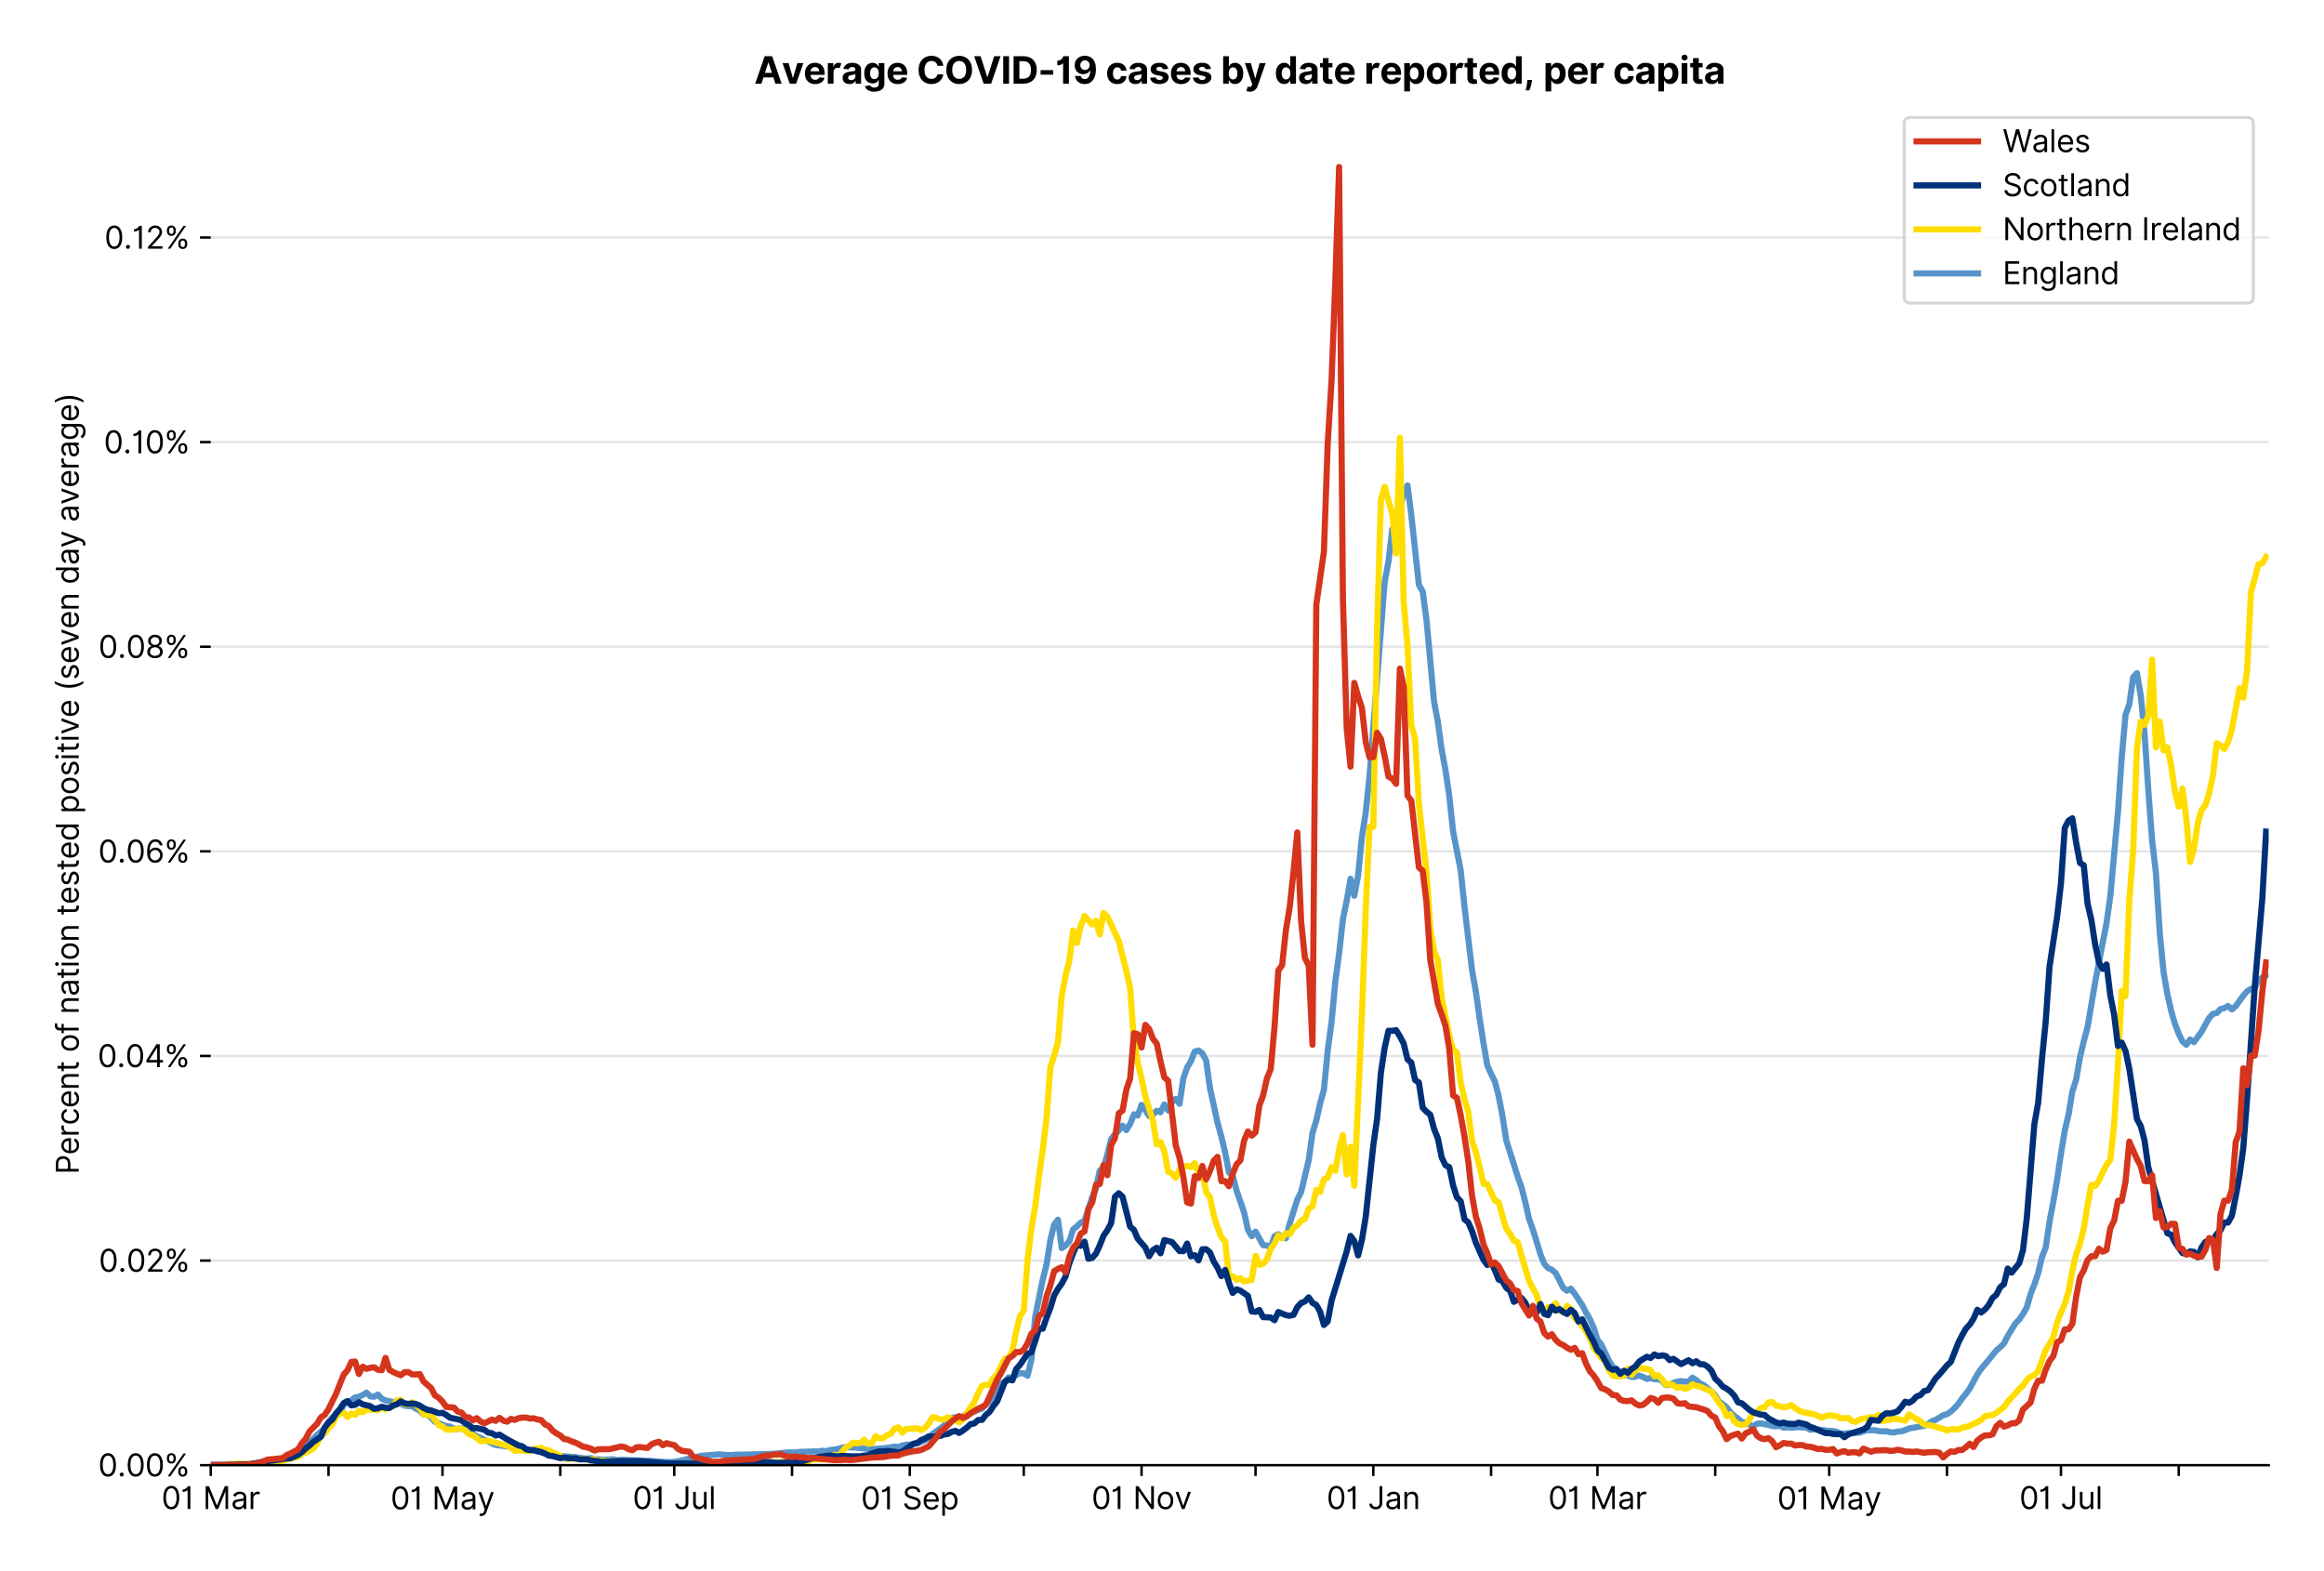 <?xml version="1.0" encoding="utf-8" standalone="no"?>
<!DOCTYPE svg PUBLIC "-//W3C//DTD SVG 1.1//EN"
  "http://www.w3.org/Graphics/SVG/1.1/DTD/svg11.dtd">
<svg version="1.1" viewBox="0 0 756.175 511.234" xmlns="http://www.w3.org/2000/svg" xmlns:xlink="http://www.w3.org/1999/xlink">
 <defs>
  <style type="text/css">*{stroke-linecap:butt;stroke-linejoin:round;}</style>
 </defs>
 <g id="figure_1">
  <g id="patch_1">
   <path d="M 0 511.234 
L 756.175 511.234 
L 756.175 0 
L 0 0 
z
" style="fill:#ffffff;"/>
  </g>
  <g id="axes_1">
   <g id="patch_2">
    <path d="M 68.575 476.745 
L 738.175 476.745 
L 738.175 33.225 
L 68.575 33.225 
z
" style="fill:#ffffff;"/>
   </g>
   <g id="matplotlib.axis_1">
    <g id="xtick_1">
     <g id="line2d_1">
      <defs>
       <path d="M 0 0 
L 0 3.5 
" id="mf4dac574a0" style="stroke:#000000;stroke-width:0.8;"/>
      </defs>
      <g>
       <use style="stroke:#000000;stroke-width:0.8;" x="68.575" xlink:href="#mf4dac574a0" y="476.745"/>
      </g>
     </g>
     <g id="text_1">
      <!-- 01 Mar -->
      <g transform="translate(52.538 491.018)scale(0.1 -0.1)">
       <defs>
        <path d="M 2000 -64 
Q 1230 -64 806 561 
Q 382 1186 382 2327 
Q 382 3459 809 4088 
Q 1236 4718 2000 4718 
Q 2764 4718 3191 4088 
Q 3618 3459 3618 2327 
Q 3618 1186 3194 561 
Q 2771 -64 2000 -64 
z
M 2000 436 
Q 2509 436 2791 927 
Q 3073 1418 3073 2327 
Q 3073 3234 2789 3730 
Q 2505 4227 2000 4227 
Q 1496 4227 1211 3730 
Q 927 3234 927 2327 
Q 927 1418 1210 927 
Q 1493 436 2000 436 
z
" id="Inter-Regular-30" transform="scale(0.016)"/>
        <path d="M 1973 4655 
L 1973 0 
L 1409 0 
L 1409 3836 
L 1373 3836 
Q 1341 3773 1209 3692 
Q 1077 3611 868 3551 
Q 659 3491 391 3491 
L 391 3964 
Q 661 3964 859 4061 
Q 1057 4159 1190 4291 
Q 1323 4423 1392 4529 
Q 1461 4636 1473 4655 
L 1973 4655 
z
" id="Inter-Regular-31" transform="scale(0.016)"/>
        <path id="Inter-Regular-20" transform="scale(0.016)"/>
        <path d="M 564 4655 
L 1236 4655 
L 2818 791 
L 2873 791 
L 4455 4655 
L 5127 4655 
L 5127 0 
L 4600 0 
L 4600 3536 
L 4555 3536 
L 3100 0 
L 2591 0 
L 1136 3536 
L 1091 3536 
L 1091 0 
L 564 0 
L 564 4655 
z
" id="Inter-Regular-4d" transform="scale(0.016)"/>
        <path d="M 1518 -82 
Q 1186 -82 916 44 
Q 646 170 486 410 
Q 327 650 327 991 
Q 327 1291 445 1478 
Q 564 1666 761 1773 
Q 959 1880 1199 1933 
Q 1439 1986 1682 2018 
Q 2000 2059 2199 2080 
Q 2398 2102 2490 2154 
Q 2582 2207 2582 2336 
L 2582 2355 
Q 2582 2691 2399 2877 
Q 2216 3064 1846 3064 
Q 1461 3064 1243 2895 
Q 1025 2727 936 2536 
L 427 2718 
Q 564 3036 792 3214 
Q 1021 3393 1292 3464 
Q 1564 3536 1827 3536 
Q 1996 3536 2215 3496 
Q 2434 3457 2640 3334 
Q 2846 3211 2982 2963 
Q 3118 2716 3118 2300 
L 3118 0 
L 2582 0 
L 2582 473 
L 2555 473 
Q 2500 359 2373 229 
Q 2246 100 2034 9 
Q 1823 -82 1518 -82 
z
M 1600 400 
Q 1918 400 2137 525 
Q 2357 650 2469 847 
Q 2582 1045 2582 1264 
L 2582 1755 
Q 2548 1714 2433 1681 
Q 2318 1648 2169 1624 
Q 2021 1600 1881 1583 
Q 1741 1566 1655 1555 
Q 1446 1527 1265 1467 
Q 1084 1407 974 1287 
Q 864 1168 864 964 
Q 864 684 1072 542 
Q 1280 400 1600 400 
z
" id="Inter-Regular-61" transform="scale(0.016)"/>
        <path d="M 491 0 
L 491 3491 
L 1009 3491 
L 1009 2964 
L 1046 2964 
Q 1139 3223 1389 3384 
Q 1639 3545 1955 3545 
Q 2100 3545 2209 3511 
Q 2318 3477 2400 3418 
L 2218 2964 
Q 2161 2993 2085 3010 
Q 2009 3027 1909 3027 
Q 1527 3027 1277 2794 
Q 1027 2561 1027 2209 
L 1027 0 
L 491 0 
z
" id="Inter-Regular-72" transform="scale(0.016)"/>
       </defs>
       <use xlink:href="#Inter-Regular-30"/>
       <use x="62.5" xlink:href="#Inter-Regular-31"/>
       <use x="106.676" xlink:href="#Inter-Regular-20"/>
       <use x="134.801" xlink:href="#Inter-Regular-4d"/>
       <use x="225.994" xlink:href="#Inter-Regular-61"/>
       <use x="282.386" xlink:href="#Inter-Regular-72"/>
      </g>
     </g>
    </g>
    <g id="xtick_2">
     <g id="line2d_2">
      <g>
       <use style="stroke:#000000;stroke-width:0.8;" x="106.896" xlink:href="#mf4dac574a0" y="476.745"/>
      </g>
     </g>
    </g>
    <g id="xtick_3">
     <g id="line2d_3">
      <g>
       <use style="stroke:#000000;stroke-width:0.8;" x="143.981" xlink:href="#mf4dac574a0" y="476.745"/>
      </g>
     </g>
     <g id="text_2">
      <!-- 01 May -->
      <g transform="translate(127.078 491.117)scale(0.1 -0.1)">
       <defs>
        <path d="M 818 -1355 
Q 682 -1355 575 -1333 
Q 468 -1311 427 -1291 
L 564 -818 
Q 857 -893 1053 -814 
Q 1250 -736 1391 -345 
L 1509 -18 
L 218 3491 
L 800 3491 
L 1764 709 
L 1800 709 
L 2764 3491 
L 3346 3491 
L 1846 -564 
Q 1550 -1355 818 -1355 
z
" id="Inter-Regular-79" transform="scale(0.016)"/>
       </defs>
       <use xlink:href="#Inter-Regular-30"/>
       <use x="62.5" xlink:href="#Inter-Regular-31"/>
       <use x="106.676" xlink:href="#Inter-Regular-20"/>
       <use x="134.801" xlink:href="#Inter-Regular-4d"/>
       <use x="225.994" xlink:href="#Inter-Regular-61"/>
       <use x="282.386" xlink:href="#Inter-Regular-79"/>
      </g>
     </g>
    </g>
    <g id="xtick_4">
     <g id="line2d_4">
      <g>
       <use style="stroke:#000000;stroke-width:0.8;" x="182.302" xlink:href="#mf4dac574a0" y="476.745"/>
      </g>
     </g>
    </g>
    <g id="xtick_5">
     <g id="line2d_5">
      <g>
       <use style="stroke:#000000;stroke-width:0.8;" x="219.386" xlink:href="#mf4dac574a0" y="476.745"/>
      </g>
     </g>
     <g id="text_3">
      <!-- 01 Jul -->
      <g transform="translate(205.843 491.018)scale(0.1 -0.1)">
       <defs>
        <path d="M 2346 4655 
L 2909 4655 
L 2909 1327 
Q 2909 657 2549 296 
Q 2189 -64 1582 -64 
Q 1200 -64 902 76 
Q 605 216 434 475 
Q 264 734 264 1091 
L 818 1091 
Q 818 795 1034 615 
Q 1250 436 1582 436 
Q 1948 436 2147 664 
Q 2346 893 2346 1327 
L 2346 4655 
z
" id="Inter-Regular-4a" transform="scale(0.016)"/>
        <path d="M 2691 1427 
L 2691 3491 
L 3227 3491 
L 3227 0 
L 2691 0 
L 2691 591 
L 2655 591 
Q 2532 325 2273 140 
Q 2014 -45 1618 -45 
Q 1127 -45 809 280 
Q 491 605 491 1273 
L 491 3491 
L 1027 3491 
L 1027 1309 
Q 1027 927 1242 700 
Q 1457 473 1791 473 
Q 1991 473 2199 575 
Q 2407 677 2549 888 
Q 2691 1100 2691 1427 
z
" id="Inter-Regular-75" transform="scale(0.016)"/>
        <path d="M 1027 4655 
L 1027 0 
L 491 0 
L 491 4655 
L 1027 4655 
z
" id="Inter-Regular-6c" transform="scale(0.016)"/>
       </defs>
       <use xlink:href="#Inter-Regular-30"/>
       <use x="62.5" xlink:href="#Inter-Regular-31"/>
       <use x="106.676" xlink:href="#Inter-Regular-20"/>
       <use x="134.801" xlink:href="#Inter-Regular-4a"/>
       <use x="189.063" xlink:href="#Inter-Regular-75"/>
       <use x="247.159" xlink:href="#Inter-Regular-6c"/>
      </g>
     </g>
    </g>
    <g id="xtick_6">
     <g id="line2d_6">
      <g>
       <use style="stroke:#000000;stroke-width:0.8;" x="257.707" xlink:href="#mf4dac574a0" y="476.745"/>
      </g>
     </g>
    </g>
    <g id="xtick_7">
     <g id="line2d_7">
      <g>
       <use style="stroke:#000000;stroke-width:0.8;" x="296.028" xlink:href="#mf4dac574a0" y="476.745"/>
      </g>
     </g>
     <g id="text_4">
      <!-- 01 Sep -->
      <g transform="translate(280.141 491.117)scale(0.1 -0.1)">
       <defs>
        <path d="M 3109 3491 
Q 3068 3836 2777 4027 
Q 2486 4218 2064 4218 
Q 1600 4218 1318 3999 
Q 1036 3780 1036 3445 
Q 1036 3195 1189 3042 
Q 1343 2889 1553 2803 
Q 1764 2718 1936 2673 
L 2409 2545 
Q 2591 2498 2815 2414 
Q 3039 2330 3244 2185 
Q 3450 2041 3584 1816 
Q 3718 1591 3718 1264 
Q 3718 886 3521 581 
Q 3325 277 2949 97 
Q 2573 -82 2036 -82 
Q 1286 -82 845 272 
Q 405 627 364 1200 
L 946 1200 
Q 968 936 1124 764 
Q 1280 593 1519 510 
Q 1759 427 2036 427 
Q 2359 427 2616 533 
Q 2873 639 3023 828 
Q 3173 1018 3173 1273 
Q 3173 1505 3043 1650 
Q 2914 1795 2702 1886 
Q 2491 1977 2246 2045 
L 1673 2209 
Q 1127 2366 809 2657 
Q 491 2948 491 3418 
Q 491 3809 703 4101 
Q 916 4393 1276 4555 
Q 1636 4718 2082 4718 
Q 2532 4718 2882 4558 
Q 3232 4398 3437 4120 
Q 3643 3843 3655 3491 
L 3109 3491 
z
" id="Inter-Regular-53" transform="scale(0.016)"/>
        <path d="M 1955 -73 
Q 1450 -73 1085 151 
Q 721 375 524 778 
Q 327 1182 327 1718 
Q 327 2255 524 2665 
Q 721 3075 1074 3305 
Q 1427 3536 1900 3536 
Q 2173 3536 2439 3445 
Q 2705 3355 2923 3151 
Q 3141 2948 3270 2614 
Q 3400 2280 3400 1791 
L 3400 1564 
L 866 1564 
Q 884 1005 1183 707 
Q 1482 409 1955 409 
Q 2271 409 2498 545 
Q 2725 682 2827 955 
L 3346 809 
Q 3223 414 2854 170 
Q 2486 -73 1955 -73 
z
M 866 2027 
L 2855 2027 
Q 2855 2470 2595 2762 
Q 2336 3055 1900 3055 
Q 1593 3055 1368 2911 
Q 1143 2768 1013 2533 
Q 884 2298 866 2027 
z
" id="Inter-Regular-65" transform="scale(0.016)"/>
        <path d="M 491 -1309 
L 491 3491 
L 1009 3491 
L 1009 2936 
L 1073 2936 
Q 1132 3027 1237 3169 
Q 1343 3311 1542 3423 
Q 1741 3536 2082 3536 
Q 2523 3536 2859 3315 
Q 3196 3095 3384 2690 
Q 3573 2286 3573 1736 
Q 3573 1182 3384 776 
Q 3196 370 2861 148 
Q 2527 -73 2091 -73 
Q 1755 -73 1552 39 
Q 1350 152 1241 296 
Q 1132 441 1073 536 
L 1027 536 
L 1027 -1309 
L 491 -1309 
z
M 1018 1745 
Q 1018 1152 1276 780 
Q 1534 409 2018 409 
Q 2355 409 2581 587 
Q 2807 766 2921 1069 
Q 3036 1373 3036 1745 
Q 3036 2114 2923 2410 
Q 2811 2707 2585 2881 
Q 2359 3055 2018 3055 
Q 1527 3055 1272 2693 
Q 1018 2332 1018 1745 
z
" id="Inter-Regular-70" transform="scale(0.016)"/>
       </defs>
       <use xlink:href="#Inter-Regular-30"/>
       <use x="62.5" xlink:href="#Inter-Regular-31"/>
       <use x="106.676" xlink:href="#Inter-Regular-20"/>
       <use x="134.801" xlink:href="#Inter-Regular-53"/>
       <use x="198.58" xlink:href="#Inter-Regular-65"/>
       <use x="256.818" xlink:href="#Inter-Regular-70"/>
      </g>
     </g>
    </g>
    <g id="xtick_8">
     <g id="line2d_8">
      <g>
       <use style="stroke:#000000;stroke-width:0.8;" x="333.113" xlink:href="#mf4dac574a0" y="476.745"/>
      </g>
     </g>
    </g>
    <g id="xtick_9">
     <g id="line2d_9">
      <g>
       <use style="stroke:#000000;stroke-width:0.8;" x="371.434" xlink:href="#mf4dac574a0" y="476.745"/>
      </g>
     </g>
     <g id="text_5">
      <!-- 01 Nov -->
      <g transform="translate(355.163 491.018)scale(0.1 -0.1)">
       <defs>
        <path d="M 4255 4655 
L 4255 0 
L 3709 0 
L 1173 3655 
L 1127 3655 
L 1127 0 
L 564 0 
L 564 4655 
L 1109 4655 
L 3655 991 
L 3700 991 
L 3700 4655 
L 4255 4655 
z
" id="Inter-Regular-4e" transform="scale(0.016)"/>
        <path d="M 1909 -73 
Q 1436 -73 1080 152 
Q 725 377 526 781 
Q 327 1186 327 1727 
Q 327 2273 526 2679 
Q 725 3086 1080 3311 
Q 1436 3536 1909 3536 
Q 2382 3536 2737 3311 
Q 3093 3086 3292 2679 
Q 3491 2273 3491 1727 
Q 3491 1186 3292 781 
Q 3093 377 2737 152 
Q 2382 -73 1909 -73 
z
M 1909 409 
Q 2268 409 2500 593 
Q 2732 777 2843 1077 
Q 2955 1377 2955 1727 
Q 2955 2077 2843 2379 
Q 2732 2682 2500 2868 
Q 2268 3055 1909 3055 
Q 1550 3055 1318 2868 
Q 1086 2682 975 2379 
Q 864 2077 864 1727 
Q 864 1377 975 1077 
Q 1086 777 1318 593 
Q 1550 409 1909 409 
z
" id="Inter-Regular-6f" transform="scale(0.016)"/>
        <path d="M 3346 3491 
L 2055 0 
L 1509 0 
L 218 3491 
L 800 3491 
L 1764 709 
L 1800 709 
L 2764 3491 
L 3346 3491 
z
" id="Inter-Regular-76" transform="scale(0.016)"/>
       </defs>
       <use xlink:href="#Inter-Regular-30"/>
       <use x="62.5" xlink:href="#Inter-Regular-31"/>
       <use x="106.676" xlink:href="#Inter-Regular-20"/>
       <use x="134.801" xlink:href="#Inter-Regular-4e"/>
       <use x="210.085" xlink:href="#Inter-Regular-6f"/>
       <use x="269.744" xlink:href="#Inter-Regular-76"/>
      </g>
     </g>
    </g>
    <g id="xtick_10">
     <g id="line2d_10">
      <g>
       <use style="stroke:#000000;stroke-width:0.8;" x="408.519" xlink:href="#mf4dac574a0" y="476.745"/>
      </g>
     </g>
    </g>
    <g id="xtick_11">
     <g id="line2d_11">
      <g>
       <use style="stroke:#000000;stroke-width:0.8;" x="446.84" xlink:href="#mf4dac574a0" y="476.745"/>
      </g>
     </g>
     <g id="text_6">
      <!-- 01 Jan -->
      <g transform="translate(431.641 491.018)scale(0.1 -0.1)">
       <defs>
        <path d="M 1027 2100 
L 1027 0 
L 491 0 
L 491 3491 
L 1009 3491 
L 1009 2945 
L 1055 2945 
Q 1177 3211 1427 3373 
Q 1677 3536 2073 3536 
Q 2602 3536 2928 3211 
Q 3255 2886 3255 2218 
L 3255 0 
L 2718 0 
L 2718 2182 
Q 2718 2593 2504 2824 
Q 2291 3055 1918 3055 
Q 1534 3055 1280 2806 
Q 1027 2557 1027 2100 
z
" id="Inter-Regular-6e" transform="scale(0.016)"/>
       </defs>
       <use xlink:href="#Inter-Regular-30"/>
       <use x="62.5" xlink:href="#Inter-Regular-31"/>
       <use x="106.676" xlink:href="#Inter-Regular-20"/>
       <use x="134.801" xlink:href="#Inter-Regular-4a"/>
       <use x="189.063" xlink:href="#Inter-Regular-61"/>
       <use x="245.455" xlink:href="#Inter-Regular-6e"/>
      </g>
     </g>
    </g>
    <g id="xtick_12">
     <g id="line2d_12">
      <g>
       <use style="stroke:#000000;stroke-width:0.8;" x="485.161" xlink:href="#mf4dac574a0" y="476.745"/>
      </g>
     </g>
    </g>
    <g id="xtick_13">
     <g id="line2d_13">
      <g>
       <use style="stroke:#000000;stroke-width:0.8;" x="519.773" xlink:href="#mf4dac574a0" y="476.745"/>
      </g>
     </g>
     <g id="text_7">
      <!-- 01 Mar -->
      <g transform="translate(503.737 491.018)scale(0.1 -0.1)">
       <use xlink:href="#Inter-Regular-30"/>
       <use x="62.5" xlink:href="#Inter-Regular-31"/>
       <use x="106.676" xlink:href="#Inter-Regular-20"/>
       <use x="134.801" xlink:href="#Inter-Regular-4d"/>
       <use x="225.994" xlink:href="#Inter-Regular-61"/>
       <use x="282.386" xlink:href="#Inter-Regular-72"/>
      </g>
     </g>
    </g>
    <g id="xtick_14">
     <g id="line2d_14">
      <g>
       <use style="stroke:#000000;stroke-width:0.8;" x="558.094" xlink:href="#mf4dac574a0" y="476.745"/>
      </g>
     </g>
    </g>
    <g id="xtick_15">
     <g id="line2d_15">
      <g>
       <use style="stroke:#000000;stroke-width:0.8;" x="595.179" xlink:href="#mf4dac574a0" y="476.745"/>
      </g>
     </g>
     <g id="text_8">
      <!-- 01 May -->
      <g transform="translate(578.276 491.117)scale(0.1 -0.1)">
       <use xlink:href="#Inter-Regular-30"/>
       <use x="62.5" xlink:href="#Inter-Regular-31"/>
       <use x="106.676" xlink:href="#Inter-Regular-20"/>
       <use x="134.801" xlink:href="#Inter-Regular-4d"/>
       <use x="225.994" xlink:href="#Inter-Regular-61"/>
       <use x="282.386" xlink:href="#Inter-Regular-79"/>
      </g>
     </g>
    </g>
    <g id="xtick_16">
     <g id="line2d_16">
      <g>
       <use style="stroke:#000000;stroke-width:0.8;" x="633.5" xlink:href="#mf4dac574a0" y="476.745"/>
      </g>
     </g>
    </g>
    <g id="xtick_17">
     <g id="line2d_17">
      <g>
       <use style="stroke:#000000;stroke-width:0.8;" x="670.585" xlink:href="#mf4dac574a0" y="476.745"/>
      </g>
     </g>
     <g id="text_9">
      <!-- 01 Jul -->
      <g transform="translate(657.041 491.018)scale(0.1 -0.1)">
       <use xlink:href="#Inter-Regular-30"/>
       <use x="62.5" xlink:href="#Inter-Regular-31"/>
       <use x="106.676" xlink:href="#Inter-Regular-20"/>
       <use x="134.801" xlink:href="#Inter-Regular-4a"/>
       <use x="189.063" xlink:href="#Inter-Regular-75"/>
       <use x="247.159" xlink:href="#Inter-Regular-6c"/>
      </g>
     </g>
    </g>
    <g id="xtick_18">
     <g id="line2d_18">
      <g>
       <use style="stroke:#000000;stroke-width:0.8;" x="708.906" xlink:href="#mf4dac574a0" y="476.745"/>
      </g>
     </g>
    </g>
   </g>
   <g id="matplotlib.axis_2">
    <g id="ytick_1">
     <g id="line2d_19">
      <path clip-path="url(#p6076037b3c)" d="M 68.575 476.745 
L 738.175 476.745 
" style="fill:none;stroke:#e5e5e5;stroke-linecap:square;stroke-width:0.8;"/>
     </g>
     <g id="line2d_20">
      <defs>
       <path d="M 0 0 
L -3.5 0 
" id="mf49e99c783" style="stroke:#000000;stroke-width:0.8;"/>
      </defs>
      <g>
       <use style="stroke:#000000;stroke-width:0.8;" x="68.575" xlink:href="#mf49e99c783" y="476.745"/>
      </g>
     </g>
     <g id="text_10">
      <!-- 0.00% -->
      <g transform="translate(31.944 480.382)scale(0.1 -0.1)">
       <defs>
        <path d="M 882 -36 
Q 714 -36 593 84 
Q 473 205 473 373 
Q 473 541 593 661 
Q 714 782 882 782 
Q 1050 782 1170 661 
Q 1291 541 1291 373 
Q 1291 205 1170 84 
Q 1050 -36 882 -36 
z
" id="Inter-Regular-2e" transform="scale(0.016)"/>
        <path d="M 2855 873 
L 2855 1118 
Q 2855 1373 2960 1585 
Q 3066 1798 3269 1926 
Q 3473 2055 3764 2055 
Q 4059 2055 4259 1926 
Q 4459 1798 4561 1585 
Q 4664 1373 4664 1118 
L 4664 873 
Q 4664 618 4560 405 
Q 4457 193 4256 64 
Q 4055 -64 3764 -64 
Q 3468 -64 3266 64 
Q 3064 193 2959 405 
Q 2855 618 2855 873 
z
M 536 3536 
L 536 3782 
Q 536 4036 642 4248 
Q 748 4461 951 4589 
Q 1155 4718 1446 4718 
Q 1741 4718 1941 4589 
Q 2141 4461 2243 4248 
Q 2346 4036 2346 3782 
L 2346 3536 
Q 2346 3282 2242 3069 
Q 2139 2857 1937 2728 
Q 1736 2600 1446 2600 
Q 1150 2600 948 2728 
Q 746 2857 641 3069 
Q 536 3282 536 3536 
z
M 709 0 
L 3909 4655 
L 4427 4655 
L 1227 0 
L 709 0 
z
M 3318 1118 
L 3318 873 
Q 3318 661 3418 494 
Q 3518 327 3764 327 
Q 4002 327 4101 494 
Q 4200 661 4200 873 
L 4200 1118 
Q 4200 1330 4104 1497 
Q 4009 1664 3764 1664 
Q 3525 1664 3421 1497 
Q 3318 1330 3318 1118 
z
M 1000 3782 
L 1000 3536 
Q 1000 3325 1100 3158 
Q 1200 2991 1446 2991 
Q 1684 2991 1783 3158 
Q 1882 3325 1882 3536 
L 1882 3782 
Q 1882 3993 1786 4160 
Q 1691 4327 1446 4327 
Q 1207 4327 1103 4160 
Q 1000 3993 1000 3782 
z
" id="Inter-Regular-25" transform="scale(0.016)"/>
       </defs>
       <use xlink:href="#Inter-Regular-30"/>
       <use x="62.5" xlink:href="#Inter-Regular-2e"/>
       <use x="90.057" xlink:href="#Inter-Regular-30"/>
       <use x="152.557" xlink:href="#Inter-Regular-30"/>
       <use x="215.057" xlink:href="#Inter-Regular-25"/>
      </g>
     </g>
    </g>
    <g id="ytick_2">
     <g id="line2d_21">
      <path clip-path="url(#p6076037b3c)" d="M 68.575 410.168 
L 738.175 410.168 
" style="fill:none;stroke:#e5e5e5;stroke-linecap:square;stroke-width:0.8;"/>
     </g>
     <g id="line2d_22">
      <g>
       <use style="stroke:#000000;stroke-width:0.8;" x="68.575" xlink:href="#mf49e99c783" y="410.168"/>
      </g>
     </g>
     <g id="text_11">
      <!-- 0.02% -->
      <g transform="translate(32.142 413.805)scale(0.1 -0.1)">
       <defs>
        <path d="M 482 0 
L 482 409 
L 2018 2091 
Q 2289 2386 2464 2605 
Q 2639 2825 2724 3019 
Q 2809 3214 2809 3427 
Q 2809 3795 2553 4011 
Q 2298 4227 1918 4227 
Q 1514 4227 1275 3985 
Q 1036 3743 1036 3345 
L 500 3345 
Q 500 3755 688 4064 
Q 877 4373 1203 4545 
Q 1530 4718 1936 4718 
Q 2346 4718 2661 4545 
Q 2977 4373 3156 4079 
Q 3336 3786 3336 3427 
Q 3336 3170 3244 2926 
Q 3152 2682 2926 2383 
Q 2700 2084 2300 1655 
L 1255 536 
L 1255 500 
L 3418 500 
L 3418 0 
L 482 0 
z
" id="Inter-Regular-32" transform="scale(0.016)"/>
       </defs>
       <use xlink:href="#Inter-Regular-30"/>
       <use x="62.5" xlink:href="#Inter-Regular-2e"/>
       <use x="90.057" xlink:href="#Inter-Regular-30"/>
       <use x="152.557" xlink:href="#Inter-Regular-32"/>
       <use x="213.068" xlink:href="#Inter-Regular-25"/>
      </g>
     </g>
    </g>
    <g id="ytick_3">
     <g id="line2d_23">
      <path clip-path="url(#p6076037b3c)" d="M 68.575 343.591 
L 738.175 343.591 
" style="fill:none;stroke:#e5e5e5;stroke-linecap:square;stroke-width:0.8;"/>
     </g>
     <g id="line2d_24">
      <g>
       <use style="stroke:#000000;stroke-width:0.8;" x="68.575" xlink:href="#mf49e99c783" y="343.591"/>
      </g>
     </g>
     <g id="text_12">
      <!-- 0.04% -->
      <g transform="translate(31.773 347.228)scale(0.1 -0.1)">
       <defs>
        <path d="M 373 955 
L 373 1418 
L 2418 4655 
L 3100 4655 
L 3100 1455 
L 3736 1455 
L 3736 955 
L 3100 955 
L 3100 0 
L 2564 0 
L 2564 955 
L 373 955 
z
M 2564 1455 
L 2564 3936 
L 2527 3936 
L 982 1491 
L 982 1455 
L 2564 1455 
z
" id="Inter-Regular-34" transform="scale(0.016)"/>
       </defs>
       <use xlink:href="#Inter-Regular-30"/>
       <use x="62.5" xlink:href="#Inter-Regular-2e"/>
       <use x="90.057" xlink:href="#Inter-Regular-30"/>
       <use x="152.557" xlink:href="#Inter-Regular-34"/>
       <use x="216.761" xlink:href="#Inter-Regular-25"/>
      </g>
     </g>
    </g>
    <g id="ytick_4">
     <g id="line2d_25">
      <path clip-path="url(#p6076037b3c)" d="M 68.575 277.014 
L 738.175 277.014 
" style="fill:none;stroke:#e5e5e5;stroke-linecap:square;stroke-width:0.8;"/>
     </g>
     <g id="line2d_26">
      <g>
       <use style="stroke:#000000;stroke-width:0.8;" x="68.575" xlink:href="#mf49e99c783" y="277.014"/>
      </g>
     </g>
     <g id="text_13">
      <!-- 0.06% -->
      <g transform="translate(31.958 280.651)scale(0.1 -0.1)">
       <defs>
        <path d="M 2027 -64 
Q 1741 -59 1454 45 
Q 1168 150 932 399 
Q 696 648 552 1074 
Q 409 1500 409 2145 
Q 409 3386 861 4056 
Q 1314 4727 2100 4727 
Q 2686 4727 3073 4384 
Q 3461 4041 3546 3491 
L 2991 3491 
Q 2914 3811 2691 4019 
Q 2468 4227 2100 4227 
Q 1559 4227 1249 3755 
Q 939 3284 936 2427 
L 973 2427 
Q 1164 2716 1461 2880 
Q 1759 3045 2118 3045 
Q 2518 3045 2850 2846 
Q 3182 2648 3382 2299 
Q 3582 1950 3582 1500 
Q 3582 1068 3389 710 
Q 3196 352 2847 142 
Q 2498 -68 2027 -64 
z
M 2027 436 
Q 2314 436 2542 579 
Q 2771 723 2903 964 
Q 3036 1205 3036 1500 
Q 3036 1789 2908 2026 
Q 2780 2264 2556 2404 
Q 2332 2545 2046 2545 
Q 1757 2545 1525 2397 
Q 1293 2250 1157 2010 
Q 1021 1770 1018 1491 
Q 1018 1214 1149 973 
Q 1280 732 1508 584 
Q 1736 436 2027 436 
z
" id="Inter-Regular-36" transform="scale(0.016)"/>
       </defs>
       <use xlink:href="#Inter-Regular-30"/>
       <use x="62.5" xlink:href="#Inter-Regular-2e"/>
       <use x="90.057" xlink:href="#Inter-Regular-30"/>
       <use x="152.557" xlink:href="#Inter-Regular-36"/>
       <use x="214.915" xlink:href="#Inter-Regular-25"/>
      </g>
     </g>
    </g>
    <g id="ytick_5">
     <g id="line2d_27">
      <path clip-path="url(#p6076037b3c)" d="M 68.575 210.437 
L 738.175 210.437 
" style="fill:none;stroke:#e5e5e5;stroke-linecap:square;stroke-width:0.8;"/>
     </g>
     <g id="line2d_28">
      <g>
       <use style="stroke:#000000;stroke-width:0.8;" x="68.575" xlink:href="#mf49e99c783" y="210.437"/>
      </g>
     </g>
     <g id="text_14">
      <!-- 0.08% -->
      <g transform="translate(32.028 214.074)scale(0.1 -0.1)">
       <defs>
        <path d="M 1973 -64 
Q 1505 -64 1147 103 
Q 789 270 589 564 
Q 389 859 391 1236 
Q 389 1532 507 1783 
Q 625 2034 830 2203 
Q 1036 2373 1291 2418 
L 1291 2445 
Q 957 2532 759 2821 
Q 561 3111 564 3482 
Q 561 3836 743 4115 
Q 925 4395 1244 4556 
Q 1564 4718 1973 4718 
Q 2377 4718 2695 4556 
Q 3014 4395 3197 4115 
Q 3380 3836 3382 3482 
Q 3380 3111 3181 2821 
Q 2982 2532 2655 2445 
L 2655 2418 
Q 2907 2373 3109 2203 
Q 3311 2034 3431 1783 
Q 3552 1532 3555 1236 
Q 3552 859 3351 564 
Q 3150 270 2794 103 
Q 2439 -64 1973 -64 
z
M 1973 436 
Q 2446 436 2722 662 
Q 2998 889 3000 1264 
Q 2998 1527 2864 1729 
Q 2730 1932 2499 2048 
Q 2268 2164 1973 2164 
Q 1675 2164 1442 2048 
Q 1209 1932 1076 1729 
Q 943 1527 946 1264 
Q 943 889 1218 662 
Q 1493 436 1973 436 
z
M 1973 2645 
Q 2348 2645 2591 2864 
Q 2834 3084 2836 3445 
Q 2834 3800 2596 4013 
Q 2359 4227 1973 4227 
Q 1582 4227 1344 4013 
Q 1107 3800 1109 3445 
Q 1107 3084 1349 2864 
Q 1591 2645 1973 2645 
z
" id="Inter-Regular-38" transform="scale(0.016)"/>
       </defs>
       <use xlink:href="#Inter-Regular-30"/>
       <use x="62.5" xlink:href="#Inter-Regular-2e"/>
       <use x="90.057" xlink:href="#Inter-Regular-30"/>
       <use x="152.557" xlink:href="#Inter-Regular-38"/>
       <use x="214.205" xlink:href="#Inter-Regular-25"/>
      </g>
     </g>
    </g>
    <g id="ytick_6">
     <g id="line2d_29">
      <path clip-path="url(#p6076037b3c)" d="M 68.575 143.86 
L 738.175 143.86 
" style="fill:none;stroke:#e5e5e5;stroke-linecap:square;stroke-width:0.8;"/>
     </g>
     <g id="line2d_30">
      <g>
       <use style="stroke:#000000;stroke-width:0.8;" x="68.575" xlink:href="#mf49e99c783" y="143.86"/>
      </g>
     </g>
     <g id="text_15">
      <!-- 0.10% -->
      <g transform="translate(33.777 147.497)scale(0.1 -0.1)">
       <use xlink:href="#Inter-Regular-30"/>
       <use x="62.5" xlink:href="#Inter-Regular-2e"/>
       <use x="90.057" xlink:href="#Inter-Regular-31"/>
       <use x="134.233" xlink:href="#Inter-Regular-30"/>
       <use x="196.733" xlink:href="#Inter-Regular-25"/>
      </g>
     </g>
    </g>
    <g id="ytick_7">
     <g id="line2d_31">
      <path clip-path="url(#p6076037b3c)" d="M 68.575 77.284 
L 738.175 77.284 
" style="fill:none;stroke:#e5e5e5;stroke-linecap:square;stroke-width:0.8;"/>
     </g>
     <g id="line2d_32">
      <g>
       <use style="stroke:#000000;stroke-width:0.8;" x="68.575" xlink:href="#mf49e99c783" y="77.284"/>
      </g>
     </g>
     <g id="text_16">
      <!-- 0.12% -->
      <g transform="translate(33.975 80.92)scale(0.1 -0.1)">
       <use xlink:href="#Inter-Regular-30"/>
       <use x="62.5" xlink:href="#Inter-Regular-2e"/>
       <use x="90.057" xlink:href="#Inter-Regular-31"/>
       <use x="134.233" xlink:href="#Inter-Regular-32"/>
       <use x="194.744" xlink:href="#Inter-Regular-25"/>
      </g>
     </g>
    </g>
    <g id="text_17">
     <!-- Percent of nation tested positive (seven day average) -->
     <g transform="translate(25.614 382.124)rotate(-90)scale(0.1 -0.1)">
      <defs>
       <path d="M 564 0 
L 564 4655 
L 2136 4655 
Q 2684 4655 3033 4458 
Q 3382 4261 3550 3927 
Q 3718 3593 3718 3182 
Q 3718 2770 3551 2434 
Q 3384 2098 3036 1899 
Q 2689 1700 2146 1700 
L 1127 1700 
L 1127 0 
L 564 0 
z
M 1127 2200 
L 2127 2200 
Q 2689 2200 2926 2482 
Q 3164 2764 3164 3182 
Q 3164 3602 2925 3878 
Q 2686 4155 2118 4155 
L 1127 4155 
L 1127 2200 
z
" id="Inter-Regular-50" transform="scale(0.016)"/>
       <path d="M 1909 -73 
Q 1418 -73 1063 159 
Q 709 391 518 798 
Q 327 1205 327 1727 
Q 327 2259 524 2667 
Q 721 3075 1074 3305 
Q 1427 3536 1900 3536 
Q 2268 3536 2563 3400 
Q 2859 3264 3047 3018 
Q 3236 2773 3282 2445 
L 2746 2445 
Q 2684 2684 2474 2869 
Q 2264 3055 1909 3055 
Q 1439 3055 1151 2697 
Q 864 2339 864 1745 
Q 864 1139 1148 774 
Q 1432 409 1909 409 
Q 2223 409 2447 570 
Q 2671 732 2746 1018 
L 3282 1018 
Q 3236 709 3058 462 
Q 2880 216 2588 71 
Q 2296 -73 1909 -73 
z
" id="Inter-Regular-63" transform="scale(0.016)"/>
       <path d="M 2009 3491 
L 2009 3036 
L 1264 3036 
L 1264 1000 
Q 1264 773 1331 660 
Q 1398 548 1503 510 
Q 1609 473 1727 473 
Q 1816 473 1873 483 
Q 1930 493 1964 500 
L 2073 18 
Q 2018 -2 1920 -23 
Q 1823 -45 1673 -45 
Q 1446 -45 1228 52 
Q 1011 150 869 350 
Q 727 550 727 855 
L 727 3036 
L 200 3036 
L 200 3491 
L 727 3491 
L 727 4327 
L 1264 4327 
L 1264 3491 
L 2009 3491 
z
" id="Inter-Regular-74" transform="scale(0.016)"/>
       <path d="M 2046 3491 
L 2046 3036 
L 1264 3036 
L 1264 0 
L 727 0 
L 727 3036 
L 164 3036 
L 164 3491 
L 727 3491 
L 727 3973 
Q 727 4273 868 4473 
Q 1009 4673 1234 4773 
Q 1459 4873 1709 4873 
Q 1907 4873 2032 4841 
Q 2157 4809 2218 4782 
L 2064 4318 
Q 2023 4332 1951 4352 
Q 1880 4373 1764 4373 
Q 1498 4373 1381 4239 
Q 1264 4105 1264 3845 
L 1264 3491 
L 2046 3491 
z
" id="Inter-Regular-66" transform="scale(0.016)"/>
       <path d="M 491 0 
L 491 3491 
L 1027 3491 
L 1027 0 
L 491 0 
z
M 764 4073 
Q 607 4073 494 4179 
Q 382 4286 382 4436 
Q 382 4586 494 4693 
Q 607 4800 764 4800 
Q 921 4800 1033 4693 
Q 1146 4586 1146 4436 
Q 1146 4286 1033 4179 
Q 921 4073 764 4073 
z
" id="Inter-Regular-69" transform="scale(0.016)"/>
       <path d="M 2964 2709 
L 2482 2573 
Q 2411 2755 2245 2914 
Q 2080 3073 1727 3073 
Q 1407 3073 1194 2926 
Q 982 2780 982 2555 
Q 982 2355 1127 2239 
Q 1273 2123 1582 2045 
L 2100 1918 
Q 3027 1691 3027 973 
Q 3027 673 2855 436 
Q 2684 200 2377 63 
Q 2071 -73 1664 -73 
Q 1130 -73 780 159 
Q 430 391 336 836 
L 846 964 
Q 989 400 1655 400 
Q 2030 400 2251 560 
Q 2473 720 2473 945 
Q 2473 1316 1955 1436 
L 1373 1573 
Q 893 1686 669 1926 
Q 446 2166 446 2527 
Q 446 2823 613 3050 
Q 780 3277 1069 3406 
Q 1359 3536 1727 3536 
Q 2246 3536 2542 3309 
Q 2839 3082 2964 2709 
z
" id="Inter-Regular-73" transform="scale(0.016)"/>
       <path d="M 1809 -73 
Q 1373 -73 1039 148 
Q 705 370 516 776 
Q 327 1182 327 1736 
Q 327 2286 516 2690 
Q 705 3095 1041 3315 
Q 1377 3536 1818 3536 
Q 2159 3536 2358 3423 
Q 2557 3311 2662 3169 
Q 2768 3027 2827 2936 
L 2873 2936 
L 2873 4655 
L 3409 4655 
L 3409 0 
L 2891 0 
L 2891 536 
L 2827 536 
Q 2768 441 2659 296 
Q 2550 152 2348 39 
Q 2146 -73 1809 -73 
z
M 1882 409 
Q 2366 409 2624 780 
Q 2882 1152 2882 1745 
Q 2882 2332 2627 2693 
Q 2373 3055 1882 3055 
Q 1541 3055 1315 2881 
Q 1089 2707 976 2410 
Q 864 2114 864 1745 
Q 864 1373 978 1069 
Q 1093 766 1319 587 
Q 1546 409 1882 409 
z
" id="Inter-Regular-64" transform="scale(0.016)"/>
       <path d="M 682 1964 
Q 682 2823 906 3544 
Q 1130 4266 1546 4873 
L 2018 4873 
Q 1800 4573 1623 4095 
Q 1446 3618 1341 3061 
Q 1236 2505 1236 1964 
Q 1236 1423 1341 866 
Q 1446 309 1623 -168 
Q 1800 -645 2018 -945 
L 1546 -945 
Q 1130 -339 906 383 
Q 682 1105 682 1964 
z
" id="Inter-Regular-28" transform="scale(0.016)"/>
       <path d="M 1900 -1382 
Q 1316 -1382 976 -1169 
Q 636 -957 473 -682 
L 900 -382 
Q 973 -477 1084 -601 
Q 1196 -725 1390 -817 
Q 1584 -909 1900 -909 
Q 2323 -909 2598 -704 
Q 2873 -500 2873 -64 
L 2873 645 
L 2827 645 
Q 2768 550 2660 410 
Q 2552 270 2351 162 
Q 2150 55 1809 55 
Q 1386 55 1051 255 
Q 716 455 521 836 
Q 327 1218 327 1764 
Q 327 2300 516 2699 
Q 705 3098 1041 3317 
Q 1377 3536 1818 3536 
Q 2159 3536 2360 3423 
Q 2561 3311 2669 3169 
Q 2777 3027 2836 2936 
L 2891 2936 
L 2891 3491 
L 3409 3491 
L 3409 -100 
Q 3409 -550 3205 -833 
Q 3002 -1116 2660 -1249 
Q 2318 -1382 1900 -1382 
z
M 1882 536 
Q 2366 536 2624 864 
Q 2882 1193 2882 1773 
Q 2882 2339 2627 2697 
Q 2373 3055 1882 3055 
Q 1541 3055 1315 2882 
Q 1089 2709 976 2418 
Q 864 2127 864 1773 
Q 864 1227 1120 881 
Q 1377 536 1882 536 
z
" id="Inter-Regular-67" transform="scale(0.016)"/>
       <path d="M 1638 1940 
Q 1638 1081 1414 359 
Q 1191 -362 775 -969 
L 302 -969 
Q 520 -669 697 -191 
Q 875 286 979 842 
Q 1084 1399 1084 1940 
Q 1084 2481 979 3038 
Q 875 3595 697 4072 
Q 520 4549 302 4849 
L 775 4849 
Q 1191 4243 1414 3521 
Q 1638 2799 1638 1940 
z
" id="Inter-Regular-29" transform="scale(0.016)"/>
      </defs>
      <use xlink:href="#Inter-Regular-50"/>
      <use x="63.494" xlink:href="#Inter-Regular-65"/>
      <use x="121.733" xlink:href="#Inter-Regular-72"/>
      <use x="160.085" xlink:href="#Inter-Regular-63"/>
      <use x="215.909" xlink:href="#Inter-Regular-65"/>
      <use x="274.148" xlink:href="#Inter-Regular-6e"/>
      <use x="332.671" xlink:href="#Inter-Regular-74"/>
      <use x="369.034" xlink:href="#Inter-Regular-20"/>
      <use x="397.159" xlink:href="#Inter-Regular-6f"/>
      <use x="456.818" xlink:href="#Inter-Regular-66"/>
      <use x="492.898" xlink:href="#Inter-Regular-20"/>
      <use x="521.023" xlink:href="#Inter-Regular-6e"/>
      <use x="579.546" xlink:href="#Inter-Regular-61"/>
      <use x="635.938" xlink:href="#Inter-Regular-74"/>
      <use x="672.301" xlink:href="#Inter-Regular-69"/>
      <use x="696.023" xlink:href="#Inter-Regular-6f"/>
      <use x="755.682" xlink:href="#Inter-Regular-6e"/>
      <use x="814.205" xlink:href="#Inter-Regular-20"/>
      <use x="842.33" xlink:href="#Inter-Regular-74"/>
      <use x="878.693" xlink:href="#Inter-Regular-65"/>
      <use x="936.932" xlink:href="#Inter-Regular-73"/>
      <use x="989.205" xlink:href="#Inter-Regular-74"/>
      <use x="1025.568" xlink:href="#Inter-Regular-65"/>
      <use x="1083.807" xlink:href="#Inter-Regular-64"/>
      <use x="1145.881" xlink:href="#Inter-Regular-20"/>
      <use x="1174.006" xlink:href="#Inter-Regular-70"/>
      <use x="1234.943" xlink:href="#Inter-Regular-6f"/>
      <use x="1294.602" xlink:href="#Inter-Regular-73"/>
      <use x="1346.875" xlink:href="#Inter-Regular-69"/>
      <use x="1370.597" xlink:href="#Inter-Regular-74"/>
      <use x="1406.96" xlink:href="#Inter-Regular-69"/>
      <use x="1430.682" xlink:href="#Inter-Regular-76"/>
      <use x="1486.364" xlink:href="#Inter-Regular-65"/>
      <use x="1544.603" xlink:href="#Inter-Regular-20"/>
      <use x="1572.728" xlink:href="#Inter-Regular-28"/>
      <use x="1608.949" xlink:href="#Inter-Regular-73"/>
      <use x="1661.222" xlink:href="#Inter-Regular-65"/>
      <use x="1719.46" xlink:href="#Inter-Regular-76"/>
      <use x="1775.142" xlink:href="#Inter-Regular-65"/>
      <use x="1833.381" xlink:href="#Inter-Regular-6e"/>
      <use x="1891.904" xlink:href="#Inter-Regular-20"/>
      <use x="1920.029" xlink:href="#Inter-Regular-64"/>
      <use x="1982.103" xlink:href="#Inter-Regular-61"/>
      <use x="2038.495" xlink:href="#Inter-Regular-79"/>
      <use x="2094.176" xlink:href="#Inter-Regular-20"/>
      <use x="2122.301" xlink:href="#Inter-Regular-61"/>
      <use x="2178.694" xlink:href="#Inter-Regular-76"/>
      <use x="2234.375" xlink:href="#Inter-Regular-65"/>
      <use x="2292.614" xlink:href="#Inter-Regular-72"/>
      <use x="2330.966" xlink:href="#Inter-Regular-61"/>
      <use x="2387.358" xlink:href="#Inter-Regular-67"/>
      <use x="2448.296" xlink:href="#Inter-Regular-65"/>
      <use x="2506.535" xlink:href="#Inter-Regular-29"/>
     </g>
    </g>
   </g>
   <g id="line2d_33">
    <path clip-path="url(#p6076037b3c)" d="M 31.49 476.733 
L 56.213 476.745 
L 74.756 476.639 
L 83.409 476.319 
L 88.354 475.703 
L 90.826 474.827 
L 92.062 474.431 
L 93.298 473.863 
L 94.534 473.625 
L 95.771 473.037 
L 97.007 472.279 
L 98.243 471.852 
L 99.479 470.809 
L 100.715 469.222 
L 101.951 468.153 
L 103.187 466.864 
L 105.66 464.777 
L 106.896 462.665 
L 108.132 461.167 
L 109.368 460.263 
L 110.604 459.611 
L 111.841 457.037 
L 113.077 456.134 
L 114.313 455.657 
L 115.549 454.679 
L 116.785 454.497 
L 118.021 453.917 
L 119.258 453.13 
L 120.494 454.343 
L 121.73 454.492 
L 122.966 453.752 
L 124.202 455.104 
L 125.438 455.678 
L 127.911 456.161 
L 129.147 456.216 
L 130.383 456.721 
L 131.619 457.369 
L 132.855 457.511 
L 134.091 457.54 
L 135.328 458.368 
L 136.564 458.978 
L 137.8 460.208 
L 139.036 460.323 
L 140.272 461.251 
L 141.508 462.617 
L 145.217 464.054 
L 146.453 464.167 
L 147.689 464.825 
L 148.925 464.949 
L 150.162 464.773 
L 151.398 465.07 
L 153.87 466.494 
L 155.106 467.349 
L 156.342 467.851 
L 157.579 468.506 
L 158.815 468.899 
L 160.051 469.696 
L 161.287 470.188 
L 164.995 470.616 
L 167.468 471.066 
L 168.704 471.349 
L 171.176 471.506 
L 173.649 471.95 
L 174.885 472.259 
L 177.357 472.723 
L 178.593 473.165 
L 182.302 473.78 
L 184.774 473.945 
L 187.246 474.112 
L 188.483 474.359 
L 190.955 474.607 
L 192.191 474.433 
L 193.427 474.77 
L 195.899 474.927 
L 198.372 474.915 
L 199.608 474.808 
L 200.844 475.145 
L 202.08 474.985 
L 207.025 475.168 
L 211.97 475.378 
L 215.678 475.676 
L 218.15 475.755 
L 219.386 475.696 
L 221.859 475.198 
L 224.331 474.575 
L 225.567 474.379 
L 228.04 473.699 
L 234.22 473.202 
L 236.693 473.456 
L 237.929 473.473 
L 239.165 473.342 
L 242.874 473.27 
L 251.527 473.066 
L 256.471 472.588 
L 258.944 472.616 
L 260.18 472.413 
L 265.124 472.27 
L 266.361 472.306 
L 267.597 472.042 
L 268.833 472.175 
L 270.069 471.822 
L 272.541 471.523 
L 273.778 471.111 
L 275.014 470.895 
L 278.722 471.031 
L 279.958 471.215 
L 281.194 471.236 
L 282.431 471.553 
L 283.667 471.447 
L 284.903 471.459 
L 288.611 471.136 
L 291.084 470.703 
L 292.32 470.845 
L 293.556 470.381 
L 294.792 470.051 
L 296.028 470.071 
L 297.265 469.764 
L 298.501 469.631 
L 300.973 468.66 
L 302.209 467.74 
L 303.445 466.575 
L 307.154 463.896 
L 309.626 461.357 
L 310.862 461.137 
L 312.098 461.364 
L 313.335 460.895 
L 314.571 459.958 
L 315.807 459.78 
L 318.279 458.717 
L 319.515 458.344 
L 321.988 455.781 
L 323.224 454.356 
L 324.46 451.953 
L 325.696 450.304 
L 326.932 449.458 
L 328.169 448.173 
L 329.405 448.543 
L 330.641 447.306 
L 331.877 446.822 
L 333.113 446.859 
L 334.349 447.641 
L 335.586 442.431 
L 336.822 428.483 
L 339.294 416.346 
L 340.53 411.384 
L 341.766 403.474 
L 343.002 398.426 
L 344.239 396.887 
L 345.475 406.118 
L 346.711 405.305 
L 347.947 403.901 
L 349.183 400.011 
L 350.419 399.008 
L 351.656 397.822 
L 352.892 397.255 
L 355.364 389.618 
L 356.6 386.658 
L 357.836 380.899 
L 359.073 379.873 
L 360.309 375.699 
L 361.545 370.602 
L 362.781 369.096 
L 364.017 367.813 
L 365.253 366.28 
L 366.49 367.718 
L 367.726 365.703 
L 368.962 362.572 
L 370.198 362.968 
L 371.434 359.491 
L 372.67 361.2 
L 373.906 363.143 
L 375.143 362.62 
L 376.379 361.44 
L 377.615 361.907 
L 378.851 359.364 
L 380.087 361.314 
L 381.323 358.631 
L 382.56 357.539 
L 383.796 359.139 
L 385.032 350.939 
L 386.268 347.329 
L 387.504 345.282 
L 388.74 342.152 
L 389.977 341.825 
L 391.213 342.732 
L 392.449 345.081 
L 393.685 353.996 
L 396.157 365.299 
L 397.394 369.802 
L 398.63 374.95 
L 399.866 381.452 
L 401.102 382.547 
L 402.338 387.324 
L 404.81 394.572 
L 406.047 400.16 
L 407.283 402.239 
L 408.519 400.748 
L 410.991 405.154 
L 412.227 405.277 
L 413.464 405.832 
L 414.7 402.25 
L 415.936 401.613 
L 417.172 402.592 
L 418.408 402.899 
L 419.644 398.142 
L 422.117 390.294 
L 423.353 387.869 
L 425.825 377.474 
L 427.061 368.627 
L 428.298 364.589 
L 429.534 359.053 
L 430.77 354.569 
L 432.006 341.904 
L 433.242 332.728 
L 434.478 319.393 
L 435.714 310.256 
L 436.951 299.137 
L 438.187 293.132 
L 439.423 285.924 
L 440.659 291.446 
L 441.895 284.882 
L 443.131 272.314 
L 444.368 264.45 
L 445.604 252.665 
L 450.548 189.275 
L 451.785 182.705 
L 453.021 172.14 
L 454.257 174.394 
L 455.493 165.092 
L 456.729 160.86 
L 457.965 157.955 
L 459.202 167.54 
L 461.674 190.335 
L 462.91 192.433 
L 464.146 201.74 
L 466.618 228.376 
L 467.855 234.882 
L 469.091 243.964 
L 470.327 250.585 
L 471.563 259.023 
L 472.799 270.535 
L 475.272 283.163 
L 476.508 294.978 
L 478.98 315.76 
L 480.216 322.679 
L 481.452 331.47 
L 482.689 339.418 
L 483.925 346.621 
L 485.161 349.438 
L 486.397 351.887 
L 487.633 356.66 
L 488.869 363.126 
L 490.106 371.063 
L 493.814 382.824 
L 495.05 386.292 
L 496.286 391.12 
L 497.522 396.635 
L 498.759 400.027 
L 501.231 408.114 
L 502.467 411.207 
L 503.703 412.626 
L 504.939 413.154 
L 506.176 414.22 
L 508.648 419.066 
L 509.884 419.988 
L 511.12 419.303 
L 512.356 420.945 
L 514.829 424.662 
L 516.065 427.114 
L 517.301 429.173 
L 518.537 431.985 
L 519.773 435.941 
L 521.009 437.429 
L 523.482 442.681 
L 524.718 444.658 
L 525.954 445.848 
L 527.19 446.341 
L 528.426 447.046 
L 530.899 448.044 
L 532.135 447.959 
L 533.371 447.557 
L 534.607 448.046 
L 535.843 448.657 
L 537.08 448.352 
L 538.316 448.777 
L 539.552 448.807 
L 540.788 449.256 
L 542.024 450.709 
L 543.26 450.546 
L 544.497 449.967 
L 545.733 449.56 
L 546.969 449.398 
L 548.205 449.577 
L 549.441 449.515 
L 550.677 448.278 
L 551.913 449.055 
L 553.15 450.158 
L 554.386 450.694 
L 556.858 452.795 
L 558.094 454.064 
L 559.33 456.085 
L 560.567 456.901 
L 561.803 457.914 
L 563.039 459.499 
L 564.275 460.721 
L 565.511 461.586 
L 566.747 462.682 
L 567.984 462.888 
L 569.22 463.576 
L 570.456 464.097 
L 571.692 463.263 
L 572.928 463.151 
L 575.401 463.628 
L 576.637 463.977 
L 577.873 464.091 
L 579.109 463.959 
L 580.345 464.527 
L 581.581 464.443 
L 582.817 464.537 
L 585.29 464.371 
L 587.762 464.529 
L 588.998 465.203 
L 590.234 465 
L 592.707 465.275 
L 595.179 465.607 
L 596.415 465.627 
L 597.651 465.88 
L 598.888 466.515 
L 605.068 466.172 
L 607.541 465.316 
L 608.777 465.402 
L 610.013 465.372 
L 611.249 465.638 
L 612.485 465.746 
L 613.721 465.701 
L 614.958 466.008 
L 616.194 466.101 
L 617.43 465.807 
L 618.666 465.741 
L 619.902 465.34 
L 621.138 464.81 
L 626.083 463.921 
L 627.319 463.389 
L 628.555 462.434 
L 629.792 462.007 
L 632.264 460.513 
L 633.5 460.126 
L 634.736 459.326 
L 635.972 458.166 
L 637.209 456.756 
L 638.445 455.013 
L 639.681 453.506 
L 640.917 451.767 
L 643.389 447.182 
L 644.625 445.386 
L 647.098 442.454 
L 649.57 439.414 
L 650.806 438.369 
L 652.042 437.152 
L 653.279 434.672 
L 655.751 430.654 
L 656.987 429.379 
L 658.223 427.589 
L 659.459 425.384 
L 660.696 421.056 
L 661.932 417.932 
L 663.168 414.288 
L 664.404 409.065 
L 665.64 405.87 
L 666.876 397.475 
L 668.113 390.965 
L 669.349 383.76 
L 670.585 375.413 
L 671.821 367.898 
L 673.057 362.675 
L 674.293 355.161 
L 675.529 351.288 
L 676.766 344.113 
L 678.002 338.855 
L 679.238 334.231 
L 681.71 319.655 
L 684.183 306.728 
L 685.419 300.318 
L 686.655 291.549 
L 689.127 264.318 
L 690.363 246.387 
L 691.6 232.569 
L 692.836 229.157 
L 694.072 220.389 
L 695.308 219.03 
L 696.544 226.282 
L 697.78 238.59 
L 699.017 257.166 
L 700.253 273.508 
L 701.489 284.049 
L 702.725 303.456 
L 703.961 316.245 
L 705.197 323.355 
L 706.433 328.889 
L 707.67 333.13 
L 708.906 336.331 
L 710.142 338.87 
L 711.378 339.95 
L 712.614 338.239 
L 713.85 339.094 
L 716.323 335.707 
L 718.795 331.237 
L 720.031 329.87 
L 721.267 329.656 
L 722.504 328.32 
L 723.74 328.017 
L 724.976 327.322 
L 726.212 328.452 
L 727.448 327.39 
L 729.921 323.941 
L 731.157 322.531 
L 732.393 321.773 
L 733.629 321.535 
L 734.865 318.921 
L 736.101 318.088 
L 737.337 317.444 
L 737.337 317.444 
" style="fill:none;stroke:#5694ca;stroke-linecap:square;stroke-width:2;"/>
   </g>
   <g id="line2d_34">
    <path clip-path="url(#p6076037b3c)" d="M 74.756 476.393 
L 75.992 476.393 
L 77.228 476.218 
L 79.7 476.323 
L 82.173 476.368 
L 83.409 476.167 
L 87.117 475.841 
L 88.354 475.59 
L 92.062 475.314 
L 93.298 474.887 
L 95.771 474.334 
L 97.007 473.983 
L 98.243 473.204 
L 100.715 471.999 
L 101.951 471.321 
L 103.187 469.663 
L 104.424 467.077 
L 105.66 466.348 
L 106.896 464.691 
L 108.132 463.36 
L 109.368 460.949 
L 110.604 459.819 
L 111.841 459.694 
L 113.077 461.05 
L 114.313 459.945 
L 115.549 460.422 
L 116.785 459.091 
L 118.021 459.543 
L 119.258 458.689 
L 120.494 458.739 
L 121.73 458.563 
L 122.966 458.865 
L 124.202 457.936 
L 125.438 458.563 
L 126.675 457.936 
L 127.911 457.433 
L 129.147 455.676 
L 130.383 455.5 
L 131.619 456.881 
L 132.855 457.006 
L 134.091 456.278 
L 135.328 457.057 
L 136.564 458.162 
L 137.8 460.095 
L 139.036 460.522 
L 140.272 460.422 
L 141.508 461.954 
L 142.745 463.686 
L 143.981 464.164 
L 145.217 465.118 
L 146.453 465.218 
L 147.689 465.143 
L 148.925 464.867 
L 150.162 464.917 
L 151.398 465.495 
L 152.634 466.725 
L 153.87 466.976 
L 156.342 468.885 
L 157.579 468.91 
L 158.815 468.734 
L 162.523 469.739 
L 164.995 470.417 
L 166.232 471.019 
L 167.468 472.074 
L 168.704 471.974 
L 172.412 472.099 
L 173.649 471.522 
L 176.121 471.12 
L 177.357 471.773 
L 178.593 471.923 
L 179.829 472.627 
L 181.066 473.079 
L 183.538 474.359 
L 184.774 474.811 
L 186.01 474.384 
L 187.246 474.736 
L 189.719 474.736 
L 190.955 474.887 
L 192.191 474.912 
L 193.427 474.786 
L 194.663 475.514 
L 195.899 475.188 
L 197.136 475.464 
L 199.608 475.489 
L 202.08 475.64 
L 203.316 475.715 
L 204.553 476.042 
L 211.97 476.469 
L 219.386 476.293 
L 220.623 476.142 
L 224.331 476.218 
L 225.567 476.368 
L 228.04 476.243 
L 230.512 476.343 
L 236.693 476.293 
L 239.165 475.59 
L 245.346 475.59 
L 247.818 475.891 
L 251.527 475.891 
L 252.763 475.715 
L 255.235 475.715 
L 256.471 475.841 
L 262.652 475.841 
L 263.888 474.962 
L 265.124 474.836 
L 268.833 474.836 
L 270.069 473.832 
L 271.305 473.355 
L 272.541 474.234 
L 275.014 471.12 
L 276.25 470.442 
L 277.486 469.462 
L 278.722 469.638 
L 279.958 469.513 
L 281.194 468.433 
L 282.431 469.789 
L 283.667 469.638 
L 284.903 467.328 
L 286.139 468.056 
L 287.375 467.905 
L 288.611 466.951 
L 289.848 466.499 
L 291.084 464.867 
L 292.32 464.415 
L 293.556 466.173 
L 294.792 464.967 
L 298.501 464.741 
L 299.737 465.344 
L 300.973 464.616 
L 302.209 463.184 
L 303.445 461.1 
L 304.682 461.326 
L 305.918 461.878 
L 307.154 461.853 
L 308.39 461.175 
L 309.626 461.527 
L 310.862 462.004 
L 312.098 462.807 
L 313.335 461.828 
L 314.571 459.819 
L 317.043 456.153 
L 318.279 453.189 
L 319.515 450.954 
L 320.752 450.553 
L 321.988 450.653 
L 323.224 448.368 
L 324.46 447.363 
L 325.696 444.601 
L 326.932 442.165 
L 328.169 441.889 
L 329.405 439.503 
L 330.641 433.35 
L 331.877 428.227 
L 333.113 426.47 
L 334.349 409.87 
L 335.586 399.649 
L 336.822 392.743 
L 338.058 382.799 
L 339.294 374.034 
L 340.53 363.889 
L 341.766 347.214 
L 343.002 343.548 
L 344.239 339.128 
L 345.475 323.96 
L 346.711 317.405 
L 347.947 312.534 
L 349.183 302.765 
L 350.419 306.783 
L 351.656 301.283 
L 352.892 298.044 
L 355.364 300.831 
L 356.6 299.575 
L 357.836 304.046 
L 359.073 297.039 
L 360.309 298.219 
L 364.017 306.18 
L 366.49 315.974 
L 367.726 321.499 
L 368.962 338.726 
L 370.198 345.607 
L 371.434 350.906 
L 372.67 356.782 
L 375.143 364.642 
L 376.379 372.327 
L 377.615 371.598 
L 378.851 374.637 
L 380.087 381.292 
L 381.323 381.844 
L 382.56 383.251 
L 383.796 380.438 
L 385.032 379.634 
L 386.268 379.333 
L 387.504 379.76 
L 388.74 378.454 
L 389.977 381.97 
L 391.213 381.091 
L 392.449 387.947 
L 393.685 389.479 
L 394.921 395.455 
L 396.157 399.323 
L 397.394 402.587 
L 398.63 403.868 
L 399.866 415.671 
L 401.102 415.294 
L 402.338 416.424 
L 403.574 415.872 
L 404.81 416.927 
L 407.283 416.45 
L 408.519 408.614 
L 409.755 411.553 
L 410.991 411.201 
L 412.227 409.745 
L 413.464 406.329 
L 414.7 404.622 
L 415.936 401.935 
L 417.172 402.939 
L 418.408 401.256 
L 419.644 401.633 
L 420.881 399.398 
L 422.117 398.77 
L 423.353 397.163 
L 424.589 396.611 
L 425.825 393.22 
L 427.061 392.542 
L 428.298 387.143 
L 429.534 387.846 
L 430.77 383.728 
L 432.006 383.175 
L 433.242 379.76 
L 434.478 380.94 
L 435.714 373.984 
L 436.951 369.338 
L 438.187 382.146 
L 439.423 373.155 
L 440.659 385.837 
L 443.131 330.439 
L 444.368 296.386 
L 445.604 269.064 
L 446.84 269.064 
L 448.076 204.323 
L 449.312 162.586 
L 450.548 158.392 
L 451.785 163.113 
L 453.021 167.081 
L 454.257 180.115 
L 455.493 142.446 
L 456.729 196.036 
L 457.965 209.848 
L 459.202 236.015 
L 460.438 240.36 
L 461.674 261.455 
L 464.146 283.679 
L 465.382 302.187 
L 466.618 309.47 
L 467.855 312.458 
L 469.091 324.814 
L 471.563 336.893 
L 472.799 341.589 
L 474.035 342.468 
L 475.272 352.237 
L 476.508 357.711 
L 477.744 361.805 
L 478.98 371.297 
L 480.216 374.813 
L 481.452 379.735 
L 482.689 385.134 
L 483.925 385.31 
L 486.397 390.609 
L 487.633 391.186 
L 488.869 395.707 
L 490.106 399.8 
L 491.342 401.432 
L 492.578 403.743 
L 493.814 404.195 
L 496.286 412.733 
L 497.522 416.726 
L 498.759 419.212 
L 499.995 421.397 
L 501.231 425.365 
L 502.467 426.922 
L 503.703 425.264 
L 504.939 426.244 
L 506.176 424.008 
L 507.412 426.369 
L 508.648 427.047 
L 509.884 424.862 
L 511.12 426.043 
L 512.356 428.956 
L 513.593 429.885 
L 514.829 431.417 
L 516.065 433.225 
L 517.301 435.535 
L 518.537 438.724 
L 519.773 439.955 
L 521.009 441.864 
L 522.246 442.717 
L 523.482 445.681 
L 524.718 447.564 
L 525.954 447.865 
L 528.426 447.665 
L 529.663 445.379 
L 530.899 447.363 
L 532.135 445.856 
L 533.371 444.802 
L 534.607 445.455 
L 535.843 445.329 
L 537.08 445.907 
L 538.316 447.815 
L 539.552 447.464 
L 540.788 448.82 
L 542.024 450.603 
L 543.26 450.276 
L 544.497 450.728 
L 545.733 451.582 
L 546.969 451.331 
L 548.205 451.884 
L 549.441 451.532 
L 550.677 450.427 
L 551.913 450.954 
L 553.15 451.18 
L 555.622 452.31 
L 556.858 452.712 
L 559.33 456.479 
L 560.567 457.835 
L 561.803 460.748 
L 563.039 460.146 
L 564.275 462.506 
L 565.511 463.385 
L 566.747 463.611 
L 567.984 463.46 
L 569.22 461.903 
L 570.456 459.668 
L 571.692 459.468 
L 572.928 458.086 
L 574.164 457.86 
L 575.401 456.328 
L 576.637 456.178 
L 577.873 457.358 
L 579.109 457.534 
L 580.345 457.986 
L 581.581 457.685 
L 582.817 457.207 
L 584.054 458.187 
L 585.29 458.965 
L 586.526 459.442 
L 590.234 460.196 
L 591.471 460.648 
L 592.707 461.276 
L 593.943 460.773 
L 595.179 460.522 
L 596.415 460.623 
L 597.651 460.849 
L 598.888 461.502 
L 600.124 461.477 
L 601.36 461.301 
L 602.596 462.381 
L 603.832 462.607 
L 605.068 461.878 
L 606.305 461.577 
L 607.541 461.426 
L 608.777 461.075 
L 610.013 461.15 
L 611.249 460.372 
L 612.485 462.406 
L 613.721 462.129 
L 614.958 461.979 
L 616.194 461.602 
L 618.666 461.979 
L 619.902 462.28 
L 621.138 460.221 
L 623.611 461.753 
L 624.847 462.481 
L 626.083 463.511 
L 628.555 463.887 
L 632.264 464.942 
L 633.5 465.469 
L 634.736 465.017 
L 637.209 465.168 
L 638.445 464.49 
L 639.681 464.339 
L 640.917 463.963 
L 642.153 463.285 
L 643.389 462.757 
L 644.625 462.029 
L 645.862 460.824 
L 647.098 460.522 
L 648.334 460.497 
L 650.806 458.815 
L 652.042 457.86 
L 653.279 456.102 
L 655.751 453.39 
L 656.987 452.009 
L 658.223 450.854 
L 659.459 449.046 
L 660.696 447.916 
L 661.932 447.439 
L 663.168 446.158 
L 665.64 439.227 
L 666.876 437.268 
L 668.113 434.983 
L 669.349 430.287 
L 670.585 427.072 
L 671.821 424.31 
L 673.057 420.242 
L 674.293 413.411 
L 675.529 408.162 
L 676.766 404.672 
L 678.002 399.775 
L 679.238 392.216 
L 680.474 385.536 
L 681.71 385.913 
L 682.946 384.105 
L 684.183 381.392 
L 685.419 379.032 
L 686.655 377.374 
L 687.891 365.923 
L 689.127 346.461 
L 690.363 322.428 
L 691.6 324.136 
L 692.836 292.795 
L 694.072 277.049 
L 695.308 243.474 
L 696.544 234.76 
L 697.78 235.84 
L 699.017 232.876 
L 700.253 214.619 
L 701.489 243.173 
L 702.725 234.76 
L 703.961 244.127 
L 705.197 243.097 
L 706.433 249.024 
L 707.67 257.637 
L 708.906 262.459 
L 710.142 256.608 
L 711.378 266.427 
L 712.614 280.49 
L 713.85 276.221 
L 715.087 267.858 
L 716.323 263.539 
L 717.559 262.107 
L 718.795 258.115 
L 720.031 252.514 
L 721.267 241.791 
L 722.504 242.57 
L 723.74 243.7 
L 724.976 241.49 
L 726.212 237.346 
L 728.684 223.936 
L 729.921 227 
L 731.157 218.135 
L 732.393 192.822 
L 734.865 183.63 
L 736.101 183.279 
L 737.337 181.169 
L 737.337 181.169 
" style="fill:none;stroke:#ffdd00;stroke-linecap:square;stroke-width:2;"/>
   </g>
   <g id="line2d_35">
    <path clip-path="url(#p6076037b3c)" d="M 69.811 476.684 
L 72.283 476.684 
L 80.937 476.458 
L 84.645 475.831 
L 85.881 475.57 
L 88.354 475.283 
L 93.298 474.551 
L 94.534 474.456 
L 97.007 473.359 
L 98.243 472.462 
L 99.479 471.279 
L 100.715 470.33 
L 101.951 469.155 
L 104.424 467.483 
L 105.66 464.48 
L 106.896 462.896 
L 108.132 461.878 
L 109.368 459.841 
L 110.604 458.466 
L 111.841 456.533 
L 113.077 455.872 
L 114.313 457.282 
L 115.549 457.116 
L 116.785 456.246 
L 118.021 456.951 
L 120.494 457.543 
L 121.73 458.413 
L 122.966 458.213 
L 124.202 457.743 
L 125.438 458.074 
L 126.675 458.17 
L 127.911 457.334 
L 129.147 456.942 
L 130.383 456.002 
L 131.619 456.603 
L 132.855 456.812 
L 134.091 456.664 
L 135.328 456.829 
L 136.564 457.325 
L 137.8 458.144 
L 139.036 458.718 
L 140.272 458.91 
L 142.745 459.824 
L 143.981 459.71 
L 145.217 460.415 
L 146.453 461.312 
L 148.925 461.808 
L 150.162 462.165 
L 151.398 463.07 
L 152.634 463.732 
L 153.87 464.75 
L 155.106 464.655 
L 157.579 465.203 
L 158.815 466.126 
L 160.051 466.361 
L 161.287 467.074 
L 162.523 466.805 
L 164.995 468.328 
L 168.704 470.312 
L 169.94 470.574 
L 171.176 471.575 
L 172.412 471.836 
L 173.649 471.853 
L 176.121 472.489 
L 177.357 472.985 
L 178.593 473.629 
L 179.829 473.777 
L 182.302 474.464 
L 183.538 474.256 
L 184.774 474.447 
L 187.246 474.525 
L 188.483 474.821 
L 190.955 474.821 
L 192.191 475.161 
L 195.899 475.64 
L 198.372 475.579 
L 202.08 475.396 
L 204.553 475.448 
L 207.025 475.396 
L 209.497 475.552 
L 216.914 476.127 
L 231.748 476.284 
L 234.22 476.179 
L 240.401 476.031 
L 244.11 475.822 
L 249.054 475.657 
L 250.29 475.822 
L 251.527 475.857 
L 252.763 476.014 
L 255.235 475.901 
L 256.471 475.814 
L 257.707 475.892 
L 260.18 475.526 
L 261.416 475.361 
L 263.888 474.569 
L 265.124 474.456 
L 266.361 474.09 
L 270.069 473.594 
L 272.541 473.907 
L 273.778 473.716 
L 277.486 473.864 
L 279.958 473.864 
L 281.194 473.603 
L 282.431 473.55 
L 283.667 472.924 
L 286.139 472.227 
L 287.375 472.271 
L 288.611 472.123 
L 291.084 472.375 
L 292.32 472.68 
L 293.556 472.332 
L 294.792 471.514 
L 296.028 470.556 
L 297.265 469.781 
L 298.501 469.494 
L 299.737 468.554 
L 300.973 468.093 
L 302.209 467.353 
L 303.445 467.475 
L 304.682 467.283 
L 305.918 467.257 
L 307.154 466.735 
L 308.39 466.596 
L 309.626 465.899 
L 310.862 465.586 
L 312.098 466.247 
L 313.335 465.455 
L 314.571 464.515 
L 315.807 463.392 
L 317.043 463.149 
L 318.279 462.026 
L 319.515 462.017 
L 320.752 460.407 
L 321.988 459.397 
L 323.224 457.491 
L 324.46 455.968 
L 326.932 449.709 
L 328.169 448.847 
L 329.405 449.135 
L 330.641 445.453 
L 331.877 444.112 
L 334.349 440.456 
L 335.586 440.021 
L 336.822 436.417 
L 338.058 432.283 
L 339.294 432.335 
L 340.53 428.731 
L 341.766 425.606 
L 343.002 421.507 
L 344.239 419.374 
L 345.475 417.651 
L 346.711 415.353 
L 347.947 411.027 
L 349.183 407.762 
L 350.419 404.942 
L 351.656 405.377 
L 352.892 404.002 
L 354.128 409.573 
L 355.364 409.294 
L 356.6 407.91 
L 357.836 405.212 
L 359.073 402.07 
L 360.309 400.285 
L 361.545 397.97 
L 362.781 389.379 
L 364.017 388.256 
L 365.253 389.379 
L 367.726 399.136 
L 368.962 400.181 
L 370.198 403.071 
L 372.67 405.908 
L 373.906 408.763 
L 375.143 406.753 
L 376.379 405.987 
L 377.615 407.806 
L 378.851 403.497 
L 381.323 404.124 
L 383.796 407.075 
L 385.032 407.11 
L 386.268 404.629 
L 387.504 408.789 
L 388.74 408.406 
L 389.977 410.104 
L 391.213 406.483 
L 392.449 406.457 
L 393.685 407.527 
L 394.921 410.478 
L 396.157 412.489 
L 397.394 415.231 
L 398.63 413.211 
L 399.866 417.363 
L 401.102 420.706 
L 402.338 419.522 
L 403.574 419.949 
L 406.047 421.663 
L 407.283 426.712 
L 408.519 426.86 
L 409.755 426.242 
L 410.991 428.566 
L 413.464 428.688 
L 414.7 429.584 
L 415.936 426.903 
L 418.408 427.913 
L 419.644 428.131 
L 420.881 427.826 
L 422.117 425.328 
L 423.353 423.961 
L 424.589 423.465 
L 425.825 422.133 
L 427.061 423.944 
L 428.298 424.597 
L 429.534 426.834 
L 430.77 431.116 
L 432.006 429.95 
L 433.242 423.248 
L 438.187 407.153 
L 439.423 402.131 
L 440.659 403.819 
L 441.895 408.494 
L 443.131 403.454 
L 444.368 396.011 
L 446.84 372.666 
L 448.076 364.066 
L 449.312 349.06 
L 450.548 340.895 
L 451.785 335.376 
L 453.021 335.428 
L 454.257 335.193 
L 455.493 337.195 
L 456.729 339.563 
L 457.965 344.673 
L 459.202 345.743 
L 460.438 351.436 
L 461.674 352.219 
L 462.91 360.419 
L 464.146 361.716 
L 465.382 362.691 
L 466.618 367.356 
L 467.855 370.429 
L 469.091 376.609 
L 470.327 379.16 
L 471.563 379.778 
L 472.799 385.697 
L 474.035 389.579 
L 475.272 390.85 
L 476.508 396.743 
L 477.744 397.752 
L 478.98 400.59 
L 480.216 404.376 
L 482.689 409.93 
L 483.925 411.601 
L 485.161 410.765 
L 486.397 413.298 
L 487.633 416.362 
L 488.869 416.815 
L 490.106 419.078 
L 491.342 419.94 
L 492.578 423.587 
L 493.814 422.891 
L 495.05 422.334 
L 496.286 423.857 
L 497.522 426.634 
L 498.759 427.199 
L 499.995 427.086 
L 501.231 424.309 
L 502.467 427.521 
L 503.703 427.948 
L 504.939 425.18 
L 506.176 426.442 
L 507.412 425.963 
L 508.648 426.877 
L 509.884 427.539 
L 511.12 426.181 
L 512.356 427.208 
L 513.593 430.02 
L 514.829 429.288 
L 517.301 434.354 
L 518.537 436.574 
L 519.773 439.438 
L 521.009 440.421 
L 523.482 444.983 
L 524.718 445.705 
L 525.954 445.444 
L 527.19 447.028 
L 528.426 446.027 
L 529.663 446.689 
L 530.899 445.4 
L 532.135 444.608 
L 533.371 443.007 
L 535.843 441.457 
L 537.08 441.849 
L 538.316 440.709 
L 539.552 441.283 
L 540.788 440.996 
L 542.024 441.231 
L 543.26 442.545 
L 544.497 442.127 
L 546.969 443.86 
L 549.441 442.606 
L 550.677 443.581 
L 551.913 442.928 
L 553.15 443.886 
L 554.386 443.947 
L 555.622 444.678 
L 556.858 445.984 
L 558.094 448.604 
L 559.33 449.726 
L 560.567 451.171 
L 561.803 451.859 
L 563.039 452.764 
L 564.275 454.087 
L 565.511 456.29 
L 566.747 456.603 
L 569.22 458.736 
L 570.456 459.545 
L 572.928 460.302 
L 574.164 460.398 
L 575.401 461.504 
L 577.873 462.827 
L 579.109 463.166 
L 580.345 462.879 
L 581.581 463.253 
L 584.054 463.349 
L 585.29 462.905 
L 587.762 463.497 
L 588.998 464.28 
L 590.234 464.672 
L 591.471 465.273 
L 593.943 466.291 
L 595.179 466.308 
L 596.415 466.57 
L 597.651 466.657 
L 598.888 466.604 
L 600.124 467.64 
L 601.36 466.726 
L 606.305 465.125 
L 607.541 464.263 
L 608.777 462 
L 611.249 462.296 
L 612.485 460.651 
L 613.721 459.85 
L 614.958 459.911 
L 616.194 459.649 
L 617.43 459.223 
L 618.666 457.813 
L 619.902 456.081 
L 621.138 456.455 
L 622.375 455.706 
L 623.611 454.383 
L 624.847 453.948 
L 626.083 452.625 
L 627.319 452.346 
L 629.792 448.517 
L 631.028 447.228 
L 633.5 444.295 
L 634.736 443.155 
L 637.209 436.87 
L 638.445 434.459 
L 639.681 432.291 
L 640.917 430.977 
L 642.153 429.088 
L 643.389 426.181 
L 644.625 427.051 
L 645.862 426.076 
L 647.098 424.597 
L 648.334 422.325 
L 649.57 421.28 
L 650.806 418.852 
L 652.042 417.825 
L 653.279 412.759 
L 654.515 414.099 
L 656.987 411.07 
L 658.223 406.814 
L 659.459 396.429 
L 661.932 365.772 
L 663.168 358.835 
L 664.404 344.673 
L 665.64 332.19 
L 666.876 314.477 
L 669.349 298.208 
L 670.585 287.458 
L 671.821 269.388 
L 673.057 267.02 
L 674.293 266.263 
L 675.529 274.21 
L 676.766 280.782 
L 678.002 281.548 
L 679.238 294.013 
L 680.474 299.296 
L 681.71 307.287 
L 682.946 313.189 
L 684.183 315.26 
L 685.419 313.815 
L 686.655 323.939 
L 687.891 330.171 
L 689.127 340.347 
L 690.363 339.241 
L 691.6 341.966 
L 692.836 347.798 
L 695.308 364.118 
L 696.544 366.39 
L 697.78 371.108 
L 699.017 379.899 
L 705.197 401.278 
L 706.433 401.704 
L 707.67 404.22 
L 710.142 407.736 
L 711.378 407.98 
L 712.614 407.179 
L 713.85 407.327 
L 715.087 409.12 
L 716.323 405.917 
L 717.559 404.124 
L 718.795 403.671 
L 720.031 403.532 
L 721.267 401.556 
L 722.504 400.303 
L 723.74 397.761 
L 724.976 397.787 
L 726.212 395.541 
L 727.448 389.309 
L 728.684 382.493 
L 729.921 373.441 
L 731.157 357.407 
L 733.629 321.266 
L 736.101 292.42 
L 737.337 270.589 
L 737.337 270.589 
" style="fill:none;stroke:#003078;stroke-linecap:square;stroke-width:2;"/>
   </g>
   <g id="line2d_36">
    <path clip-path="url(#p6076037b3c)" d="M 66.103 476.639 
L 69.811 476.719 
L 79.7 476.67 
L 83.409 476.202 
L 84.645 475.87 
L 87.117 474.935 
L 92.062 474.437 
L 93.298 473.427 
L 94.534 472.929 
L 97.007 471.587 
L 98.243 469.52 
L 99.479 468.133 
L 100.715 465.734 
L 103.187 463.261 
L 104.424 461.164 
L 105.66 460.38 
L 106.896 458.51 
L 109.368 453.442 
L 111.841 447.243 
L 113.077 445.855 
L 114.313 443.155 
L 115.549 443.019 
L 116.785 447.062 
L 118.021 444.694 
L 119.258 445.402 
L 120.494 445.056 
L 121.73 444.89 
L 122.966 445.689 
L 124.202 445.855 
L 125.438 441.813 
L 126.675 445.704 
L 127.911 446.428 
L 130.383 447.484 
L 131.619 446.488 
L 132.855 446.458 
L 134.091 447.212 
L 135.328 447.228 
L 136.564 447.122 
L 137.8 449.475 
L 140.272 451.662 
L 141.508 454.03 
L 142.745 454.799 
L 143.981 456.051 
L 145.217 457.801 
L 147.689 457.982 
L 148.925 459.294 
L 150.162 459.626 
L 151.398 461.074 
L 152.634 461.194 
L 153.87 462.175 
L 155.106 461.436 
L 156.342 462.507 
L 157.579 463.11 
L 160.051 461.918 
L 161.287 462.311 
L 162.523 461.33 
L 163.759 462.25 
L 164.995 462.597 
L 166.232 461.677 
L 167.468 462.024 
L 168.704 461.451 
L 169.94 461.27 
L 171.176 461.24 
L 172.412 461.571 
L 173.649 461.496 
L 174.885 461.873 
L 176.121 462.069 
L 177.357 463.487 
L 178.593 464.03 
L 179.829 465.523 
L 181.066 466.398 
L 182.302 467.107 
L 183.538 468.223 
L 184.774 468.449 
L 186.01 469.007 
L 187.246 469.4 
L 189.719 470.697 
L 190.955 470.953 
L 192.191 471.33 
L 193.427 471.994 
L 194.663 471.572 
L 198.372 471.526 
L 202.08 470.651 
L 203.316 470.878 
L 204.553 471.572 
L 205.789 471.873 
L 207.025 470.953 
L 208.261 470.817 
L 209.497 471.029 
L 210.733 471.119 
L 211.97 469.958 
L 213.206 469.445 
L 214.442 469.128 
L 215.678 470.259 
L 216.914 469.581 
L 218.15 469.958 
L 219.386 470.184 
L 220.623 471.451 
L 221.859 472.039 
L 224.331 472.371 
L 225.567 474 
L 229.276 475.026 
L 230.512 475.267 
L 231.748 475.674 
L 234.22 475.614 
L 235.457 475.327 
L 245.346 474.724 
L 249.054 473.608 
L 250.29 473.743 
L 251.527 473.291 
L 252.763 473.306 
L 253.999 473.155 
L 255.235 473.668 
L 256.471 473.955 
L 257.707 474.09 
L 258.944 473.864 
L 260.18 474.181 
L 261.416 474.166 
L 262.652 474.437 
L 263.888 474.347 
L 271.305 475.086 
L 273.778 475.071 
L 275.014 474.95 
L 276.25 475.071 
L 277.486 475.041 
L 283.667 474.271 
L 287.375 474.105 
L 289.848 473.668 
L 292.32 473.578 
L 293.556 473.035 
L 296.028 472.386 
L 298.501 472.039 
L 299.737 471.783 
L 302.209 470.591 
L 304.682 467.68 
L 305.918 465.825 
L 307.154 465.041 
L 309.626 462.492 
L 310.862 461.526 
L 312.098 460.772 
L 313.335 461.375 
L 314.571 460.863 
L 315.807 459.867 
L 318.279 458.359 
L 319.515 457.801 
L 320.752 457.031 
L 321.988 454.452 
L 324.46 448.872 
L 325.696 446.835 
L 328.169 441.994 
L 329.405 441.209 
L 330.641 439.927 
L 331.877 439.942 
L 333.113 439.188 
L 334.349 437.046 
L 335.586 433.939 
L 336.822 432.884 
L 338.058 428.208 
L 339.294 427.318 
L 340.53 421.828 
L 341.766 418.208 
L 343.002 413.623 
L 344.239 412.853 
L 345.475 412.325 
L 346.711 413.969 
L 347.947 408.856 
L 349.183 405.93 
L 350.419 404.588 
L 351.656 401.375 
L 352.892 400.666 
L 354.128 393.381 
L 355.364 391.285 
L 356.6 385.493 
L 357.836 385.251 
L 359.073 379.113 
L 360.309 382.401 
L 361.545 372.597 
L 362.781 370.274 
L 364.017 362.25 
L 365.253 361.36 
L 366.49 354.542 
L 367.726 350.907 
L 368.962 336.186 
L 370.198 336.533 
L 371.434 340.832 
L 372.67 333.471 
L 373.906 334.799 
L 375.143 337.996 
L 376.379 339.55 
L 377.615 345.357 
L 378.851 350.53 
L 380.087 351.662 
L 382.56 372.627 
L 383.796 376.76 
L 385.032 382.868 
L 386.268 391.239 
L 387.504 391.616 
L 388.74 382.733 
L 389.977 383.321 
L 391.213 379.384 
L 392.449 383.758 
L 393.685 381.028 
L 394.921 377.665 
L 396.157 376.413 
L 397.394 384.331 
L 398.63 384.331 
L 399.866 385.99 
L 401.102 381.933 
L 402.338 378.871 
L 403.574 377.589 
L 404.81 371.119 
L 406.047 368.162 
L 407.283 369.52 
L 408.519 368.434 
L 409.755 359.791 
L 410.991 356.443 
L 412.227 350.922 
L 413.464 347.906 
L 414.7 334.15 
L 415.936 315.764 
L 417.172 314.06 
L 418.408 302.627 
L 419.644 295.161 
L 420.881 283.652 
L 422.117 270.847 
L 423.353 299.746 
L 424.589 311.707 
L 425.825 314.195 
L 427.061 339.957 
L 428.298 196.668 
L 430.77 179.504 
L 432.006 144.3 
L 433.242 124.164 
L 434.478 91.796 
L 435.714 54.345 
L 436.951 194.723 
L 438.187 236.97 
L 439.423 249.459 
L 440.659 222.189 
L 441.895 226.563 
L 443.131 230.349 
L 444.368 241.39 
L 445.604 246.367 
L 446.84 246.367 
L 448.076 238.418 
L 449.312 240.394 
L 450.548 246.05 
L 451.785 252.702 
L 453.021 253.35 
L 454.257 255.055 
L 455.493 217.543 
L 456.729 223.441 
L 457.965 258.901 
L 459.202 260.485 
L 461.674 282.234 
L 462.91 283.351 
L 464.146 293.592 
L 465.382 312.355 
L 467.855 326.669 
L 469.091 330.078 
L 470.327 333.848 
L 471.563 341.254 
L 472.799 356.443 
L 474.035 357.197 
L 475.272 362.868 
L 476.508 369.806 
L 477.744 377.891 
L 478.98 389.143 
L 480.216 395.9 
L 481.452 399.746 
L 482.689 404.905 
L 483.925 407.785 
L 485.161 411.436 
L 486.397 410.772 
L 487.633 412.009 
L 490.106 416.654 
L 491.342 417.589 
L 492.578 419.761 
L 493.814 420.063 
L 495.05 424.03 
L 497.522 428.042 
L 498.759 424.89 
L 499.995 429.037 
L 501.231 430.048 
L 502.467 433.773 
L 503.703 434.92 
L 504.939 434.151 
L 506.176 435.961 
L 507.412 437.092 
L 508.648 437.65 
L 509.884 438.525 
L 511.12 439.188 
L 512.356 438.555 
L 513.593 440.636 
L 514.829 440.304 
L 516.065 443.698 
L 517.301 446.187 
L 518.537 447.529 
L 519.773 449.43 
L 521.009 451.647 
L 522.246 452.069 
L 523.482 452.748 
L 524.718 453.924 
L 525.954 453.97 
L 527.19 455.403 
L 528.426 455.84 
L 529.663 455.9 
L 530.899 455.644 
L 532.135 456.73 
L 533.371 457.333 
L 534.607 457.107 
L 535.843 456.127 
L 537.08 454.86 
L 538.316 455.222 
L 539.552 456.428 
L 540.788 454.89 
L 542.024 454.724 
L 543.26 454.754 
L 544.497 455.071 
L 545.733 456.549 
L 546.969 456.775 
L 548.205 456.564 
L 549.441 457.62 
L 551.913 457.891 
L 554.386 458.645 
L 555.622 459.143 
L 556.858 460.636 
L 558.094 461.225 
L 559.33 464.09 
L 560.567 465.689 
L 561.803 468.268 
L 563.039 467.303 
L 564.275 466.82 
L 565.511 466.489 
L 566.747 468.087 
L 567.984 466.368 
L 569.22 465.84 
L 570.456 465.041 
L 571.692 467.137 
L 572.928 467.997 
L 574.164 468.299 
L 575.401 467.952 
L 576.637 468.947 
L 577.873 470.908 
L 579.109 470.289 
L 580.345 469.505 
L 581.581 469.746 
L 582.817 469.716 
L 584.054 470.35 
L 585.29 470.199 
L 586.526 470.199 
L 587.762 470.682 
L 588.998 470.757 
L 590.234 471.059 
L 591.471 471.496 
L 592.707 471.406 
L 593.943 471.737 
L 595.179 471.737 
L 596.415 471.481 
L 597.651 472.944 
L 598.888 472.461 
L 600.124 472.175 
L 601.36 472.703 
L 602.596 472.537 
L 603.832 472.537 
L 605.068 472.914 
L 606.305 471.345 
L 608.777 472.356 
L 610.013 471.979 
L 612.485 471.873 
L 613.721 471.873 
L 614.958 472.069 
L 616.194 472.039 
L 617.43 471.707 
L 618.666 471.918 
L 619.902 472.311 
L 621.138 472.311 
L 622.375 472.431 
L 623.611 472.28 
L 626.083 472.718 
L 627.319 472.522 
L 629.792 472.461 
L 631.028 472.703 
L 632.264 474.226 
L 633.5 473.095 
L 634.736 472.265 
L 635.972 472.401 
L 637.209 471.813 
L 638.445 471.813 
L 639.681 470.878 
L 640.917 469.746 
L 642.153 470.832 
L 643.389 468.721 
L 644.625 467.756 
L 645.862 467.047 
L 647.098 467.047 
L 648.334 466.7 
L 649.57 464.105 
L 650.806 462.959 
L 652.042 464.196 
L 653.279 463.789 
L 654.515 463.11 
L 655.751 463.11 
L 656.987 462.19 
L 658.223 458.615 
L 660.696 456.368 
L 661.932 451.873 
L 663.168 449.264 
L 664.404 449.264 
L 665.64 445.644 
L 666.876 442.838 
L 668.113 441.24 
L 669.349 436.715 
L 670.585 436.066 
L 671.821 432.537 
L 673.057 432.537 
L 674.293 430.742 
L 675.529 421.903 
L 676.766 415.614 
L 678.002 413.351 
L 679.238 410.033 
L 680.474 408.751 
L 681.71 408.751 
L 682.946 406.292 
L 684.183 407.288 
L 685.419 406.699 
L 686.655 399.58 
L 687.891 397.167 
L 689.127 390.711 
L 690.363 390.711 
L 691.6 384.467 
L 692.836 371.45 
L 695.308 377.122 
L 696.544 379.369 
L 697.78 384.316 
L 699.017 384.316 
L 700.253 382.416 
L 701.489 396.337 
L 702.725 394.09 
L 703.961 399.414 
L 705.197 399.233 
L 706.433 398.193 
L 707.67 398.193 
L 708.906 406.021 
L 710.142 406.383 
L 711.378 408.238 
L 712.614 407.936 
L 713.85 408.585 
L 715.087 408.902 
L 716.323 408.902 
L 717.559 406.715 
L 718.795 402.823 
L 720.031 403.396 
L 721.267 412.567 
L 722.504 394.995 
L 723.74 390.666 
L 724.976 390.666 
L 726.212 387.122 
L 727.448 371.586 
L 728.684 368.298 
L 729.921 347.589 
L 731.157 353.109 
L 732.393 343.487 
L 733.629 343.487 
L 734.865 335.538 
L 736.101 322.672 
L 737.337 313.139 
L 737.337 313.139 
" style="fill:none;stroke:#d4351c;stroke-linecap:square;stroke-width:2;"/>
   </g>
   <g id="patch_3">
    <path d="M 68.575 476.745 
L 738.175 476.745 
" style="fill:none;stroke:#000000;stroke-linecap:square;stroke-linejoin:miter;stroke-width:0.8;"/>
   </g>
   <g id="text_18">
    <!-- Average COVID-19 cases by date reported, per capita -->
    <g transform="translate(245.43 27.225)scale(0.12 -0.12)">
     <defs>
      <path d="M 1207 0 
L 152 0 
L 1759 4655 
L 3027 4655 
L 4632 0 
L 3577 0 
L 3232 1061 
L 1552 1061 
L 1207 0 
z
M 1802 1830 
L 2984 1830 
L 2411 3591 
L 2375 3591 
L 1802 1830 
z
" id="Inter-Bold-41" transform="scale(0.016)"/>
      <path d="M 3641 3491 
L 2421 0 
L 1330 0 
L 109 3491 
L 1132 3491 
L 1857 993 
L 1893 993 
L 2616 3491 
L 3641 3491 
z
" id="Inter-Bold-76" transform="scale(0.016)"/>
      <path d="M 1977 -68 
Q 1441 -68 1052 151 
Q 664 370 455 773 
Q 246 1177 246 1730 
Q 246 2268 455 2675 
Q 664 3082 1044 3309 
Q 1425 3536 1939 3536 
Q 2400 3536 2771 3340 
Q 3143 3145 3361 2751 
Q 3580 2357 3580 1764 
L 3580 1498 
L 1202 1498 
L 1202 1495 
Q 1202 1105 1416 880 
Q 1630 655 1993 655 
Q 2236 655 2413 757 
Q 2591 859 2664 1059 
L 3559 1000 
Q 3457 514 3041 223 
Q 2625 -68 1977 -68 
z
M 1202 2098 
L 2668 2098 
Q 2666 2409 2468 2611 
Q 2271 2814 1955 2814 
Q 1632 2814 1425 2604 
Q 1218 2395 1202 2098 
z
" id="Inter-Bold-65" transform="scale(0.016)"/>
      <path d="M 386 0 
L 386 3491 
L 1325 3491 
L 1325 2882 
L 1361 2882 
Q 1457 3207 1681 3374 
Q 1905 3541 2200 3541 
Q 2341 3541 2461 3507 
Q 2582 3473 2677 3414 
L 2386 2614 
Q 2318 2648 2237 2671 
Q 2157 2695 2057 2695 
Q 1764 2695 1560 2495 
Q 1357 2295 1355 1975 
L 1355 0 
L 386 0 
z
" id="Inter-Bold-72" transform="scale(0.016)"/>
      <path d="M 1382 -66 
Q 882 -66 552 195 
Q 223 457 223 975 
Q 223 1366 407 1588 
Q 591 1811 890 1914 
Q 1189 2018 1534 2050 
Q 1989 2095 2184 2145 
Q 2380 2195 2380 2364 
L 2380 2377 
Q 2380 2593 2244 2711 
Q 2109 2830 1861 2830 
Q 1600 2830 1445 2716 
Q 1291 2602 1241 2427 
L 346 2500 
Q 446 2977 842 3256 
Q 1239 3536 1866 3536 
Q 2255 3536 2593 3413 
Q 2932 3291 3140 3030 
Q 3348 2770 3348 2355 
L 3348 0 
L 2430 0 
L 2430 484 
L 2402 484 
Q 2275 241 2021 87 
Q 1768 -66 1382 -66 
z
M 1659 602 
Q 1977 602 2181 787 
Q 2386 973 2386 1248 
L 2386 1618 
Q 2330 1580 2210 1550 
Q 2091 1520 1956 1498 
Q 1821 1477 1714 1461 
Q 1459 1425 1303 1318 
Q 1148 1211 1148 1007 
Q 1148 807 1292 704 
Q 1436 602 1659 602 
z
" id="Inter-Bold-61" transform="scale(0.016)"/>
      <path d="M 1959 -1359 
Q 1255 -1359 852 -1082 
Q 450 -805 364 -409 
L 1259 -289 
Q 1318 -430 1489 -547 
Q 1661 -664 1982 -664 
Q 2298 -664 2503 -514 
Q 2709 -364 2709 -20 
L 2709 618 
L 2668 618 
Q 2573 402 2332 226 
Q 2091 50 1673 50 
Q 1280 50 958 234 
Q 636 418 446 795 
Q 257 1173 257 1752 
Q 257 2348 451 2743 
Q 646 3139 967 3337 
Q 1289 3536 1671 3536 
Q 1964 3536 2161 3437 
Q 2359 3339 2482 3193 
Q 2605 3048 2668 2905 
L 2705 2905 
L 2705 3491 
L 3666 3491 
L 3666 -34 
Q 3666 -468 3446 -763 
Q 3227 -1059 2843 -1209 
Q 2459 -1359 1959 -1359 
z
M 1980 777 
Q 2330 777 2522 1036 
Q 2714 1295 2714 1757 
Q 2714 2216 2523 2491 
Q 2332 2766 1980 2766 
Q 1621 2766 1433 2484 
Q 1246 2202 1246 1757 
Q 1246 1305 1434 1041 
Q 1623 777 1980 777 
z
" id="Inter-Bold-67" transform="scale(0.016)"/>
      <path id="Inter-Bold-20" transform="scale(0.016)"/>
      <path d="M 4511 3025 
L 3516 3025 
Q 3459 3409 3188 3628 
Q 2918 3848 2514 3848 
Q 1973 3848 1647 3451 
Q 1321 3055 1321 2327 
Q 1321 1582 1649 1194 
Q 1977 807 2507 807 
Q 2900 807 3173 1012 
Q 3446 1218 3516 1591 
L 4511 1586 
Q 4459 1159 4207 782 
Q 3955 405 3522 170 
Q 3089 -64 2491 -64 
Q 1868 -64 1378 218 
Q 889 500 606 1034 
Q 323 1568 323 2327 
Q 323 3089 609 3623 
Q 896 4157 1386 4437 
Q 1877 4718 2491 4718 
Q 3030 4718 3463 4519 
Q 3896 4320 4172 3942 
Q 4448 3564 4511 3025 
z
" id="Inter-Bold-43" transform="scale(0.016)"/>
      <path d="M 4682 2327 
Q 4682 1566 4394 1032 
Q 4107 498 3614 217 
Q 3121 -64 2502 -64 
Q 1882 -64 1389 218 
Q 896 500 609 1035 
Q 323 1570 323 2327 
Q 323 3089 609 3623 
Q 896 4157 1389 4437 
Q 1882 4718 2502 4718 
Q 3121 4718 3614 4437 
Q 4107 4157 4394 3623 
Q 4682 3089 4682 2327 
z
M 3684 2327 
Q 3684 3068 3361 3458 
Q 3039 3848 2502 3848 
Q 1966 3848 1643 3458 
Q 1321 3068 1321 2327 
Q 1321 1589 1643 1198 
Q 1966 807 2502 807 
Q 3039 807 3361 1198 
Q 3684 1589 3684 2327 
z
" id="Inter-Bold-4f" transform="scale(0.016)"/>
      <path d="M 1246 4655 
L 2371 1118 
L 2414 1118 
L 3541 4655 
L 4632 4655 
L 3027 0 
L 1759 0 
L 152 4655 
L 1246 4655 
z
" id="Inter-Bold-56" transform="scale(0.016)"/>
      <path d="M 1389 4655 
L 1389 0 
L 405 0 
L 405 4655 
L 1389 4655 
z
" id="Inter-Bold-49" transform="scale(0.016)"/>
      <path d="M 2055 0 
L 405 0 
L 405 4655 
L 2068 4655 
Q 2771 4655 3278 4376 
Q 3786 4098 4059 3577 
Q 4332 3057 4332 2332 
Q 4332 1605 4058 1082 
Q 3784 559 3274 279 
Q 2764 0 2055 0 
z
M 1389 843 
L 2014 843 
Q 2671 843 3010 1197 
Q 3350 1552 3350 2332 
Q 3350 3107 3010 3459 
Q 2671 3811 2016 3811 
L 1389 3811 
L 1389 843 
z
" id="Inter-Bold-44" transform="scale(0.016)"/>
      <path d="M 2561 2295 
L 2561 1527 
L 439 1527 
L 439 2295 
L 2561 2295 
z
" id="Inter-Bold-2d" transform="scale(0.016)"/>
      <path d="M 2305 4655 
L 2305 0 
L 1323 0 
L 1323 3450 
L 1280 3450 
Q 1205 3334 961 3219 
Q 718 3105 332 3105 
L 332 3886 
Q 632 3886 857 4019 
Q 1082 4152 1209 4333 
Q 1336 4514 1341 4655 
L 2305 4655 
z
" id="Inter-Bold-31" transform="scale(0.016)"/>
      <path d="M 2061 4732 
Q 2421 4732 2753 4612 
Q 3086 4493 3348 4227 
Q 3611 3961 3766 3523 
Q 3921 3086 3921 2448 
Q 3921 1659 3686 1096 
Q 3452 534 3028 235 
Q 2605 -64 2027 -64 
Q 1561 -64 1204 117 
Q 848 298 631 610 
Q 414 923 368 1314 
L 1339 1314 
Q 1396 1059 1577 919 
Q 1759 780 2027 780 
Q 2482 780 2718 1176 
Q 2955 1573 2957 2264 
L 2925 2264 
Q 2771 1957 2453 1782 
Q 2136 1607 1752 1607 
Q 1341 1607 1016 1801 
Q 691 1995 506 2334 
Q 321 2673 323 3109 
Q 321 3582 539 3949 
Q 757 4316 1149 4525 
Q 1541 4734 2061 4732 
z
M 2068 3959 
Q 1725 3959 1500 3722 
Q 1275 3486 1277 3136 
Q 1275 2791 1496 2555 
Q 1718 2320 2059 2320 
Q 2284 2320 2465 2431 
Q 2646 2543 2751 2729 
Q 2857 2916 2859 3141 
Q 2857 3366 2753 3551 
Q 2650 3736 2473 3847 
Q 2296 3959 2068 3959 
z
" id="Inter-Bold-39" transform="scale(0.016)"/>
      <path d="M 1964 -68 
Q 1427 -68 1042 160 
Q 657 389 451 795 
Q 246 1202 246 1732 
Q 246 2268 453 2674 
Q 661 3080 1045 3308 
Q 1430 3536 1959 3536 
Q 2416 3536 2760 3370 
Q 3105 3205 3303 2905 
Q 3502 2605 3523 2200 
L 2609 2200 
Q 2571 2461 2406 2621 
Q 2241 2782 1975 2782 
Q 1639 2782 1434 2511 
Q 1230 2241 1230 1745 
Q 1230 1245 1433 971 
Q 1636 698 1975 698 
Q 2225 698 2395 849 
Q 2566 1000 2609 1280 
L 3523 1280 
Q 3500 880 3305 575 
Q 3111 270 2770 101 
Q 2430 -68 1964 -68 
z
" id="Inter-Bold-63" transform="scale(0.016)"/>
      <path d="M 3291 2495 
L 2405 2441 
Q 2368 2609 2220 2729 
Q 2073 2850 1821 2850 
Q 1596 2850 1440 2755 
Q 1284 2661 1286 2505 
Q 1284 2380 1385 2293 
Q 1486 2207 1730 2155 
L 2361 2027 
Q 3368 1820 3371 1082 
Q 3371 739 3169 479 
Q 2968 220 2618 76 
Q 2268 -68 1816 -68 
Q 1123 -68 711 221 
Q 300 511 232 1011 
L 1184 1061 
Q 1230 848 1394 739 
Q 1559 630 1818 630 
Q 2073 630 2228 730 
Q 2384 830 2386 984 
Q 2380 1243 1939 1332 
L 1334 1452 
Q 321 1655 325 2450 
Q 323 2955 728 3245 
Q 1134 3536 1805 3536 
Q 2466 3536 2846 3256 
Q 3227 2977 3291 2495 
z
" id="Inter-Bold-73" transform="scale(0.016)"/>
      <path d="M 405 0 
L 405 4655 
L 1373 4655 
L 1373 2905 
L 1402 2905 
Q 1468 3048 1588 3193 
Q 1709 3339 1907 3437 
Q 2105 3536 2396 3536 
Q 2780 3536 3100 3337 
Q 3421 3139 3615 2740 
Q 3809 2341 3809 1741 
Q 3809 1157 3620 756 
Q 3432 355 3111 149 
Q 2791 -57 2393 -57 
Q 2111 -57 1914 36 
Q 1718 130 1594 272 
Q 1471 414 1402 559 
L 1359 559 
L 1359 0 
L 405 0 
z
M 1352 1745 
Q 1352 1280 1544 997 
Q 1736 714 2086 714 
Q 2443 714 2632 1001 
Q 2821 1289 2821 1745 
Q 2821 2200 2633 2483 
Q 2446 2766 2086 2766 
Q 1734 2766 1543 2490 
Q 1352 2214 1352 1745 
z
" id="Inter-Bold-62" transform="scale(0.016)"/>
      <path d="M 950 -1359 
Q 743 -1359 596 -1324 
Q 450 -1289 368 -1252 
L 586 -502 
Q 843 -580 1019 -543 
Q 1196 -507 1298 -268 
L 1361 -100 
L 109 3491 
L 1127 3491 
L 1850 927 
L 1886 927 
L 2616 3491 
L 3641 3491 
L 2277 -400 
Q 2130 -818 1806 -1088 
Q 1482 -1359 950 -1359 
z
" id="Inter-Bold-79" transform="scale(0.016)"/>
      <path d="M 1673 -57 
Q 1275 -57 954 149 
Q 634 355 445 756 
Q 257 1157 257 1741 
Q 257 2341 451 2740 
Q 646 3139 967 3337 
Q 1289 3536 1671 3536 
Q 1964 3536 2160 3437 
Q 2357 3339 2478 3193 
Q 2600 3048 2664 2905 
L 2693 2905 
L 2693 4655 
L 3659 4655 
L 3659 0 
L 2705 0 
L 2705 559 
L 2664 559 
Q 2598 414 2473 272 
Q 2348 130 2151 36 
Q 1955 -57 1673 -57 
z
M 1980 714 
Q 2330 714 2522 997 
Q 2714 1280 2714 1745 
Q 2714 2214 2523 2490 
Q 2332 2766 1980 2766 
Q 1621 2766 1433 2483 
Q 1246 2200 1246 1745 
Q 1246 1289 1434 1001 
Q 1623 714 1980 714 
z
" id="Inter-Bold-64" transform="scale(0.016)"/>
      <path d="M 2243 3491 
L 2243 2764 
L 1586 2764 
L 1586 1073 
Q 1586 873 1677 802 
Q 1768 732 1914 732 
Q 1982 732 2050 744 
Q 2118 757 2155 764 
L 2307 43 
Q 2234 20 2102 -10 
Q 1971 -41 1782 -48 
Q 1255 -70 935 181 
Q 616 432 618 945 
L 618 2764 
L 141 2764 
L 141 3491 
L 618 3491 
L 618 4327 
L 1586 4327 
L 1586 3491 
L 2243 3491 
z
" id="Inter-Bold-74" transform="scale(0.016)"/>
      <path d="M 386 -1309 
L 386 3491 
L 1341 3491 
L 1341 2905 
L 1384 2905 
Q 1450 3048 1570 3193 
Q 1691 3339 1888 3437 
Q 2086 3536 2377 3536 
Q 2761 3536 3081 3337 
Q 3402 3139 3596 2740 
Q 3791 2341 3791 1741 
Q 3791 1157 3602 756 
Q 3414 355 3093 149 
Q 2773 -57 2375 -57 
Q 2093 -57 1896 36 
Q 1700 130 1576 272 
Q 1452 414 1384 559 
L 1355 559 
L 1355 -1309 
L 386 -1309 
z
M 1334 1745 
Q 1334 1280 1526 997 
Q 1718 714 2068 714 
Q 2425 714 2613 1001 
Q 2802 1289 2802 1745 
Q 2802 2200 2614 2483 
Q 2427 2766 2068 2766 
Q 1716 2766 1525 2490 
Q 1334 2214 1334 1745 
z
" id="Inter-Bold-70" transform="scale(0.016)"/>
      <path d="M 1964 -68 
Q 1434 -68 1049 158 
Q 664 384 455 789 
Q 246 1195 246 1732 
Q 246 2273 455 2678 
Q 664 3084 1049 3310 
Q 1434 3536 1964 3536 
Q 2493 3536 2878 3310 
Q 3264 3084 3473 2678 
Q 3682 2273 3682 1732 
Q 3682 1195 3473 789 
Q 3264 384 2878 158 
Q 2493 -68 1964 -68 
z
M 1968 682 
Q 2327 682 2512 982 
Q 2698 1282 2698 1739 
Q 2698 2195 2512 2496 
Q 2327 2798 1968 2798 
Q 1602 2798 1416 2496 
Q 1230 2195 1230 1739 
Q 1230 1282 1416 982 
Q 1602 682 1968 682 
z
" id="Inter-Bold-6f" transform="scale(0.016)"/>
      <path d="M 1439 636 
L 1414 386 
Q 1384 86 1301 -212 
Q 1218 -511 1128 -754 
Q 1039 -998 984 -1136 
L 357 -1136 
Q 391 -1002 450 -763 
Q 509 -525 561 -226 
Q 614 73 627 382 
L 639 636 
L 1439 636 
z
" id="Inter-Bold-2c" transform="scale(0.016)"/>
      <path d="M 386 0 
L 386 3491 
L 1355 3491 
L 1355 0 
L 386 0 
z
M 876 3941 
Q 662 3941 507 4085 
Q 353 4230 353 4432 
Q 353 4634 507 4777 
Q 662 4920 876 4920 
Q 1092 4920 1246 4777 
Q 1401 4634 1401 4432 
Q 1401 4230 1246 4085 
Q 1092 3941 876 3941 
z
" id="Inter-Bold-69" transform="scale(0.016)"/>
     </defs>
     <use xlink:href="#Inter-Bold-41"/>
     <use x="74.787" xlink:href="#Inter-Bold-76"/>
     <use x="133.381" xlink:href="#Inter-Bold-65"/>
     <use x="193.146" xlink:href="#Inter-Bold-72"/>
     <use x="236.009" xlink:href="#Inter-Bold-61"/>
     <use x="294.034" xlink:href="#Inter-Bold-67"/>
     <use x="357.351" xlink:href="#Inter-Bold-65"/>
     <use x="417.117" xlink:href="#Inter-Bold-20"/>
     <use x="440.305" xlink:href="#Inter-Bold-43"/>
     <use x="515.519" xlink:href="#Inter-Bold-4f"/>
     <use x="593.715" xlink:href="#Inter-Bold-56"/>
     <use x="668.502" xlink:href="#Inter-Bold-49"/>
     <use x="696.556" xlink:href="#Inter-Bold-44"/>
     <use x="769.283" xlink:href="#Inter-Bold-2d"/>
     <use x="816.158" xlink:href="#Inter-Bold-31"/>
     <use x="863.566" xlink:href="#Inter-Bold-39"/>
     <use x="929.581" xlink:href="#Inter-Bold-20"/>
     <use x="952.77" xlink:href="#Inter-Bold-63"/>
     <use x="1011.506" xlink:href="#Inter-Bold-61"/>
     <use x="1069.531" xlink:href="#Inter-Bold-73"/>
     <use x="1125.71" xlink:href="#Inter-Bold-65"/>
     <use x="1185.476" xlink:href="#Inter-Bold-73"/>
     <use x="1241.655" xlink:href="#Inter-Bold-20"/>
     <use x="1264.844" xlink:href="#Inter-Bold-62"/>
     <use x="1328.374" xlink:href="#Inter-Bold-79"/>
     <use x="1386.968" xlink:href="#Inter-Bold-20"/>
     <use x="1410.157" xlink:href="#Inter-Bold-64"/>
     <use x="1473.686" xlink:href="#Inter-Bold-61"/>
     <use x="1531.712" xlink:href="#Inter-Bold-74"/>
     <use x="1570.561" xlink:href="#Inter-Bold-65"/>
     <use x="1630.327" xlink:href="#Inter-Bold-20"/>
     <use x="1653.516" xlink:href="#Inter-Bold-72"/>
     <use x="1696.378" xlink:href="#Inter-Bold-65"/>
     <use x="1756.144" xlink:href="#Inter-Bold-70"/>
     <use x="1819.39" xlink:href="#Inter-Bold-6f"/>
     <use x="1880.753" xlink:href="#Inter-Bold-72"/>
     <use x="1923.615" xlink:href="#Inter-Bold-74"/>
     <use x="1962.465" xlink:href="#Inter-Bold-65"/>
     <use x="2022.231" xlink:href="#Inter-Bold-64"/>
     <use x="2085.76" xlink:href="#Inter-Bold-2c"/>
     <use x="2116.052" xlink:href="#Inter-Bold-20"/>
     <use x="2139.241" xlink:href="#Inter-Bold-70"/>
     <use x="2202.486" xlink:href="#Inter-Bold-65"/>
     <use x="2262.252" xlink:href="#Inter-Bold-72"/>
     <use x="2305.114" xlink:href="#Inter-Bold-20"/>
     <use x="2328.303" xlink:href="#Inter-Bold-63"/>
     <use x="2387.039" xlink:href="#Inter-Bold-61"/>
     <use x="2445.064" xlink:href="#Inter-Bold-70"/>
     <use x="2508.31" xlink:href="#Inter-Bold-69"/>
     <use x="2535.512" xlink:href="#Inter-Bold-74"/>
     <use x="2574.361" xlink:href="#Inter-Bold-61"/>
    </g>
   </g>
   <g id="legend_1">
    <g id="patch_4">
     <path d="M 621.602 98.614 
L 731.175 98.614 
Q 733.175 98.614 733.175 96.614 
L 733.175 40.225 
Q 733.175 38.225 731.175 38.225 
L 621.602 38.225 
Q 619.602 38.225 619.602 40.225 
L 619.602 96.614 
Q 619.602 98.614 621.602 98.614 
z
" style="fill:#ffffff;opacity:0.8;stroke:#cccccc;stroke-linejoin:miter;"/>
    </g>
    <g id="line2d_37">
     <path d="M 623.602 45.998 
L 643.602 45.998 
" style="fill:none;stroke:#d4351c;stroke-linecap:square;stroke-width:2;"/>
    </g>
    <g id="line2d_38"/>
    <g id="text_19">
     <!-- Wales -->
     <g transform="translate(651.602 49.498)scale(0.1 -0.1)">
      <defs>
       <path d="M 1409 0 
L 136 4655 
L 709 4655 
L 1682 864 
L 1727 864 
L 2718 4655 
L 3355 4655 
L 4346 864 
L 4391 864 
L 5364 4655 
L 5936 4655 
L 4664 0 
L 4082 0 
L 3055 3709 
L 3018 3709 
L 1991 0 
L 1409 0 
z
" id="Inter-Regular-57" transform="scale(0.016)"/>
      </defs>
      <use xlink:href="#Inter-Regular-57"/>
      <use x="94.886" xlink:href="#Inter-Regular-61"/>
      <use x="151.278" xlink:href="#Inter-Regular-6c"/>
      <use x="175" xlink:href="#Inter-Regular-65"/>
      <use x="233.239" xlink:href="#Inter-Regular-73"/>
     </g>
    </g>
    <g id="line2d_39">
     <path d="M 623.602 60.317 
L 643.602 60.317 
" style="fill:none;stroke:#003078;stroke-linecap:square;stroke-width:2;"/>
    </g>
    <g id="line2d_40"/>
    <g id="text_20">
     <!-- Scotland -->
     <g transform="translate(651.602 63.817)scale(0.1 -0.1)">
      <use xlink:href="#Inter-Regular-53"/>
      <use x="63.778" xlink:href="#Inter-Regular-63"/>
      <use x="119.602" xlink:href="#Inter-Regular-6f"/>
      <use x="179.261" xlink:href="#Inter-Regular-74"/>
      <use x="215.625" xlink:href="#Inter-Regular-6c"/>
      <use x="239.347" xlink:href="#Inter-Regular-61"/>
      <use x="295.739" xlink:href="#Inter-Regular-6e"/>
      <use x="354.261" xlink:href="#Inter-Regular-64"/>
     </g>
    </g>
    <g id="line2d_41">
     <path d="M 623.602 74.636 
L 643.602 74.636 
" style="fill:none;stroke:#ffdd00;stroke-linecap:square;stroke-width:2;"/>
    </g>
    <g id="line2d_42"/>
    <g id="text_21">
     <!-- Northern Ireland -->
     <g transform="translate(651.602 78.136)scale(0.1 -0.1)">
      <defs>
       <path d="M 1027 2100 
L 1027 0 
L 491 0 
L 491 4655 
L 1027 4655 
L 1027 2945 
L 1073 2945 
Q 1196 3216 1442 3376 
Q 1689 3536 2100 3536 
Q 2636 3536 2963 3213 
Q 3291 2891 3291 2218 
L 3291 0 
L 2755 0 
L 2755 2182 
Q 2755 2598 2540 2826 
Q 2325 3055 1946 3055 
Q 1548 3055 1287 2806 
Q 1027 2557 1027 2100 
z
" id="Inter-Regular-68" transform="scale(0.016)"/>
       <path d="M 1127 4655 
L 1127 0 
L 564 0 
L 564 4655 
L 1127 4655 
z
" id="Inter-Regular-49" transform="scale(0.016)"/>
      </defs>
      <use xlink:href="#Inter-Regular-4e"/>
      <use x="75.284" xlink:href="#Inter-Regular-6f"/>
      <use x="134.943" xlink:href="#Inter-Regular-72"/>
      <use x="173.295" xlink:href="#Inter-Regular-74"/>
      <use x="209.659" xlink:href="#Inter-Regular-68"/>
      <use x="268.75" xlink:href="#Inter-Regular-65"/>
      <use x="326.989" xlink:href="#Inter-Regular-72"/>
      <use x="365.341" xlink:href="#Inter-Regular-6e"/>
      <use x="423.864" xlink:href="#Inter-Regular-20"/>
      <use x="451.989" xlink:href="#Inter-Regular-49"/>
      <use x="478.409" xlink:href="#Inter-Regular-72"/>
      <use x="516.761" xlink:href="#Inter-Regular-65"/>
      <use x="575" xlink:href="#Inter-Regular-6c"/>
      <use x="598.722" xlink:href="#Inter-Regular-61"/>
      <use x="655.114" xlink:href="#Inter-Regular-6e"/>
      <use x="713.636" xlink:href="#Inter-Regular-64"/>
     </g>
    </g>
    <g id="line2d_43">
     <path d="M 623.602 88.955 
L 643.602 88.955 
" style="fill:none;stroke:#5694ca;stroke-linecap:square;stroke-width:2;"/>
    </g>
    <g id="line2d_44"/>
    <g id="text_22">
     <!-- England -->
     <g transform="translate(651.602 92.455)scale(0.1 -0.1)">
      <defs>
       <path d="M 564 0 
L 564 4655 
L 3373 4655 
L 3373 4155 
L 1127 4155 
L 1127 2582 
L 3227 2582 
L 3227 2082 
L 1127 2082 
L 1127 500 
L 3409 500 
L 3409 0 
L 564 0 
z
" id="Inter-Regular-45" transform="scale(0.016)"/>
      </defs>
      <use xlink:href="#Inter-Regular-45"/>
      <use x="59.801" xlink:href="#Inter-Regular-6e"/>
      <use x="118.324" xlink:href="#Inter-Regular-67"/>
      <use x="179.261" xlink:href="#Inter-Regular-6c"/>
      <use x="202.983" xlink:href="#Inter-Regular-61"/>
      <use x="259.375" xlink:href="#Inter-Regular-6e"/>
      <use x="317.898" xlink:href="#Inter-Regular-64"/>
     </g>
    </g>
   </g>
  </g>
 </g>
 <defs>
  <clipPath id="p6076037b3c">
   <rect height="443.52" width="669.6" x="68.575" y="33.225"/>
  </clipPath>
 </defs>
</svg>
